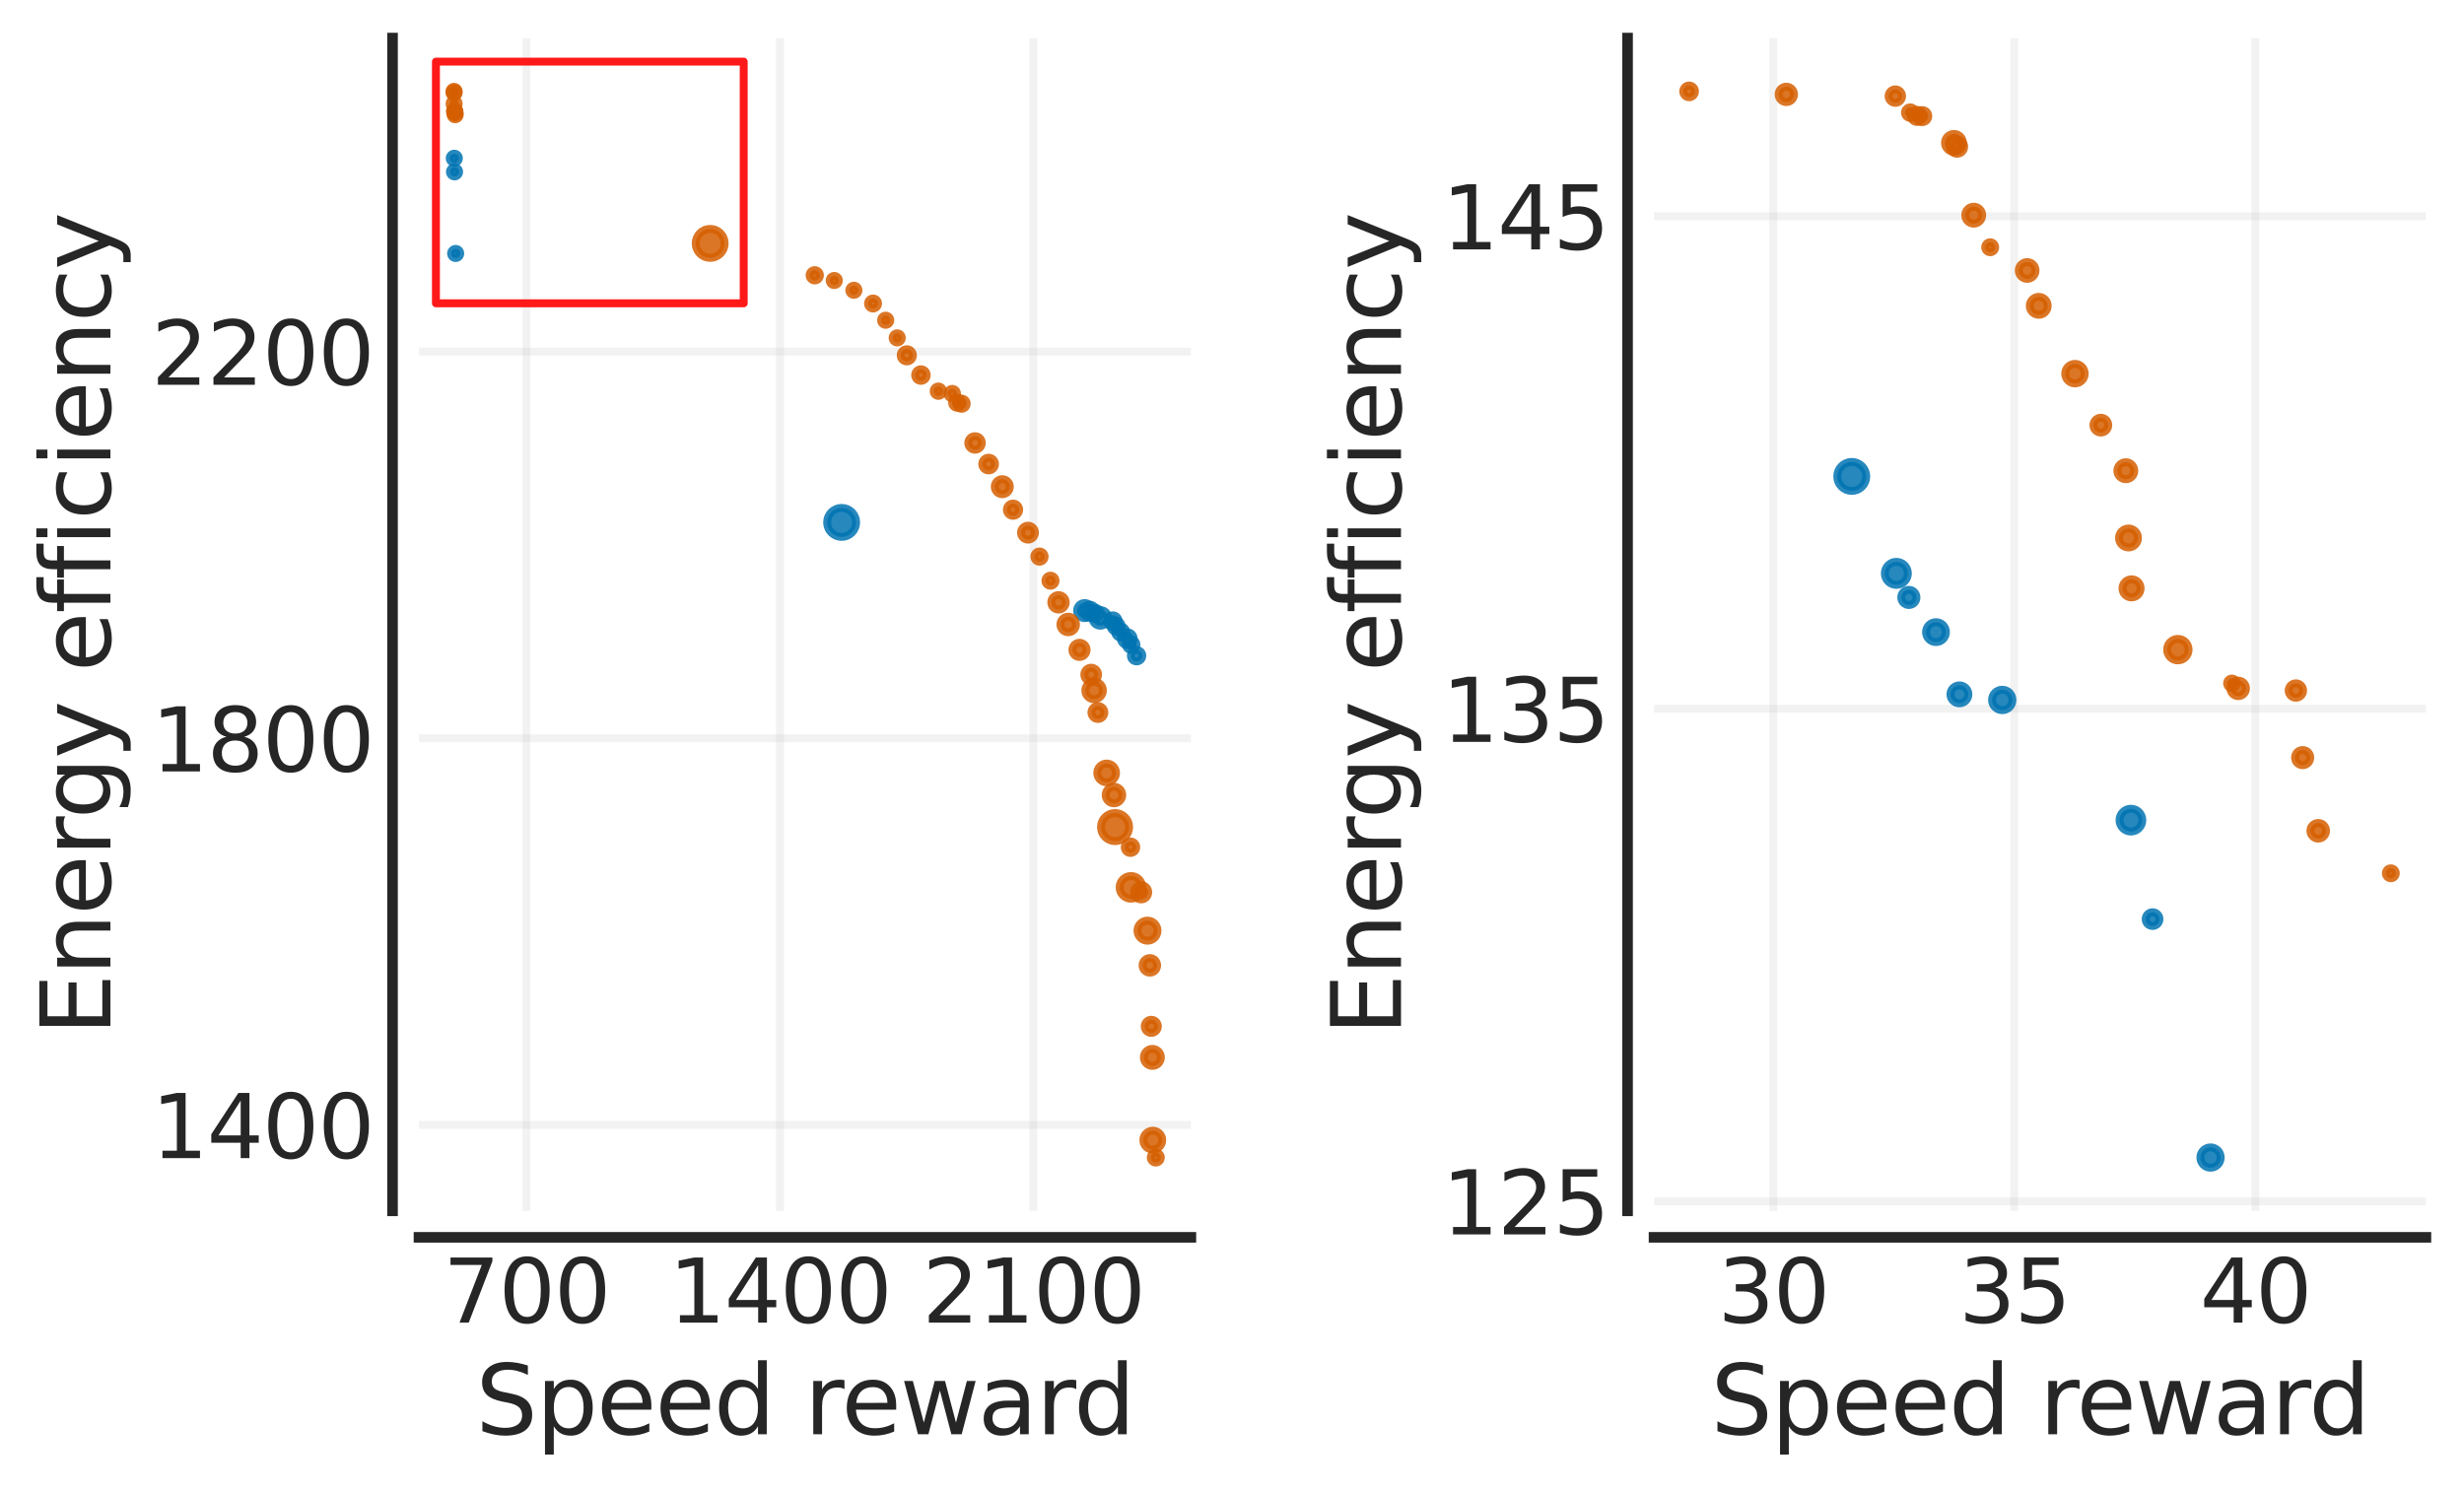 <?xml version="1.0" encoding="utf-8" standalone="no"?>
<!DOCTYPE svg PUBLIC "-//W3C//DTD SVG 1.1//EN"
  "http://www.w3.org/Graphics/SVG/1.1/DTD/svg11.dtd">
<svg xmlns:xlink="http://www.w3.org/1999/xlink" width="465.853pt" height="282.15pt" viewBox="0 0 465.853 282.15" xmlns="http://www.w3.org/2000/svg" version="1.1">
 <defs>
  <style type="text/css">*{stroke-linejoin: round; stroke-linecap: butt}</style>
 </defs>
 <g id="figure_1">
  <g id="patch_1">
   <path d="M 0 282.15 
L 465.853 282.15 
L 465.853 0 
L 0 0 
z
" style="fill: #ffffff"/>
  </g>
  <g id="axes_1">
   <g id="patch_2">
    <path d="M 79.213 228.96 
L 225.152 228.96 
L 225.152 7.2 
L 79.213 7.2 
z
" style="fill: #ffffff"/>
   </g>
   <g id="matplotlib.axis_1">
    <g id="xtick_1">
     <g id="line2d_1">
      <path d="M 99.533 228.96 
L 99.533 7.2 
" clip-path="url(#pcabd03850e)" style="fill: none; stroke: #cccccc; stroke-opacity: 0.25; stroke-width: 1.5; stroke-linecap: round"/>
     </g>
     <g id="text_1">
      <!-- 700 -->
      <g style="fill: #262626" transform="translate(83.786 250.097) scale(0.165 -0.165)">
       <defs>
        <path id="DejaVuSans-37" d="M 525 4666 
L 3525 4666 
L 3525 4397 
L 1831 0 
L 1172 0 
L 2766 4134 
L 525 4134 
L 525 4666 
z
" transform="scale(0.016)"/>
        <path id="DejaVuSans-30" d="M 2034 4250 
Q 1547 4250 1301 3770 
Q 1056 3291 1056 2328 
Q 1056 1369 1301 889 
Q 1547 409 2034 409 
Q 2525 409 2770 889 
Q 3016 1369 3016 2328 
Q 3016 3291 2770 3770 
Q 2525 4250 2034 4250 
z
M 2034 4750 
Q 2819 4750 3233 4129 
Q 3647 3509 3647 2328 
Q 3647 1150 3233 529 
Q 2819 -91 2034 -91 
Q 1250 -91 836 529 
Q 422 1150 422 2328 
Q 422 3509 836 4129 
Q 1250 4750 2034 4750 
z
" transform="scale(0.016)"/>
       </defs>
       <use xlink:href="#DejaVuSans-37"/>
       <use xlink:href="#DejaVuSans-30" x="63.623"/>
       <use xlink:href="#DejaVuSans-30" x="127.246"/>
      </g>
     </g>
    </g>
    <g id="xtick_2">
     <g id="line2d_2">
      <path d="M 147.454 228.96 
L 147.454 7.2 
" clip-path="url(#pcabd03850e)" style="fill: none; stroke: #cccccc; stroke-opacity: 0.25; stroke-width: 1.5; stroke-linecap: round"/>
     </g>
     <g id="text_2">
      <!-- 1400 -->
      <g style="fill: #262626" transform="translate(126.458 250.097) scale(0.165 -0.165)">
       <defs>
        <path id="DejaVuSans-31" d="M 794 531 
L 1825 531 
L 1825 4091 
L 703 3866 
L 703 4441 
L 1819 4666 
L 2450 4666 
L 2450 531 
L 3481 531 
L 3481 0 
L 794 0 
L 794 531 
z
" transform="scale(0.016)"/>
        <path id="DejaVuSans-34" d="M 2419 4116 
L 825 1625 
L 2419 1625 
L 2419 4116 
z
M 2253 4666 
L 3047 4666 
L 3047 1625 
L 3713 1625 
L 3713 1100 
L 3047 1100 
L 3047 0 
L 2419 0 
L 2419 1100 
L 313 1100 
L 313 1709 
L 2253 4666 
z
" transform="scale(0.016)"/>
       </defs>
       <use xlink:href="#DejaVuSans-31"/>
       <use xlink:href="#DejaVuSans-34" x="63.623"/>
       <use xlink:href="#DejaVuSans-30" x="127.246"/>
       <use xlink:href="#DejaVuSans-30" x="190.869"/>
      </g>
     </g>
    </g>
    <g id="xtick_3">
     <g id="line2d_3">
      <path d="M 195.375 228.96 
L 195.375 7.2 
" clip-path="url(#pcabd03850e)" style="fill: none; stroke: #cccccc; stroke-opacity: 0.25; stroke-width: 1.5; stroke-linecap: round"/>
     </g>
     <g id="text_3">
      <!-- 2100 -->
      <g style="fill: #262626" transform="translate(174.378 250.097) scale(0.165 -0.165)">
       <defs>
        <path id="DejaVuSans-32" d="M 1228 531 
L 3431 531 
L 3431 0 
L 469 0 
L 469 531 
Q 828 903 1448 1529 
Q 2069 2156 2228 2338 
Q 2531 2678 2651 2914 
Q 2772 3150 2772 3378 
Q 2772 3750 2511 3984 
Q 2250 4219 1831 4219 
Q 1534 4219 1204 4116 
Q 875 4013 500 3803 
L 500 4441 
Q 881 4594 1212 4672 
Q 1544 4750 1819 4750 
Q 2544 4750 2975 4387 
Q 3406 4025 3406 3419 
Q 3406 3131 3298 2873 
Q 3191 2616 2906 2266 
Q 2828 2175 2409 1742 
Q 1991 1309 1228 531 
z
" transform="scale(0.016)"/>
       </defs>
       <use xlink:href="#DejaVuSans-32"/>
       <use xlink:href="#DejaVuSans-31" x="63.623"/>
       <use xlink:href="#DejaVuSans-30" x="127.246"/>
       <use xlink:href="#DejaVuSans-30" x="190.869"/>
      </g>
     </g>
    </g>
    <g id="text_4">
     <!-- Speed reward -->
     <g style="fill: #262626" transform="translate(89.939 271.206) scale(0.18 -0.18)">
      <defs>
       <path id="DejaVuSans-53" d="M 3425 4513 
L 3425 3897 
Q 3066 4069 2747 4153 
Q 2428 4238 2131 4238 
Q 1616 4238 1336 4038 
Q 1056 3838 1056 3469 
Q 1056 3159 1242 3001 
Q 1428 2844 1947 2747 
L 2328 2669 
Q 3034 2534 3370 2195 
Q 3706 1856 3706 1288 
Q 3706 609 3251 259 
Q 2797 -91 1919 -91 
Q 1588 -91 1214 -16 
Q 841 59 441 206 
L 441 856 
Q 825 641 1194 531 
Q 1563 422 1919 422 
Q 2459 422 2753 634 
Q 3047 847 3047 1241 
Q 3047 1584 2836 1778 
Q 2625 1972 2144 2069 
L 1759 2144 
Q 1053 2284 737 2584 
Q 422 2884 422 3419 
Q 422 4038 858 4394 
Q 1294 4750 2059 4750 
Q 2388 4750 2728 4690 
Q 3069 4631 3425 4513 
z
" transform="scale(0.016)"/>
       <path id="DejaVuSans-70" d="M 1159 525 
L 1159 -1331 
L 581 -1331 
L 581 3500 
L 1159 3500 
L 1159 2969 
Q 1341 3281 1617 3432 
Q 1894 3584 2278 3584 
Q 2916 3584 3314 3078 
Q 3713 2572 3713 1747 
Q 3713 922 3314 415 
Q 2916 -91 2278 -91 
Q 1894 -91 1617 61 
Q 1341 213 1159 525 
z
M 3116 1747 
Q 3116 2381 2855 2742 
Q 2594 3103 2138 3103 
Q 1681 3103 1420 2742 
Q 1159 2381 1159 1747 
Q 1159 1113 1420 752 
Q 1681 391 2138 391 
Q 2594 391 2855 752 
Q 3116 1113 3116 1747 
z
" transform="scale(0.016)"/>
       <path id="DejaVuSans-65" d="M 3597 1894 
L 3597 1613 
L 953 1613 
Q 991 1019 1311 708 
Q 1631 397 2203 397 
Q 2534 397 2845 478 
Q 3156 559 3463 722 
L 3463 178 
Q 3153 47 2828 -22 
Q 2503 -91 2169 -91 
Q 1331 -91 842 396 
Q 353 884 353 1716 
Q 353 2575 817 3079 
Q 1281 3584 2069 3584 
Q 2775 3584 3186 3129 
Q 3597 2675 3597 1894 
z
M 3022 2063 
Q 3016 2534 2758 2815 
Q 2500 3097 2075 3097 
Q 1594 3097 1305 2825 
Q 1016 2553 972 2059 
L 3022 2063 
z
" transform="scale(0.016)"/>
       <path id="DejaVuSans-64" d="M 2906 2969 
L 2906 4863 
L 3481 4863 
L 3481 0 
L 2906 0 
L 2906 525 
Q 2725 213 2448 61 
Q 2172 -91 1784 -91 
Q 1150 -91 751 415 
Q 353 922 353 1747 
Q 353 2572 751 3078 
Q 1150 3584 1784 3584 
Q 2172 3584 2448 3432 
Q 2725 3281 2906 2969 
z
M 947 1747 
Q 947 1113 1208 752 
Q 1469 391 1925 391 
Q 2381 391 2643 752 
Q 2906 1113 2906 1747 
Q 2906 2381 2643 2742 
Q 2381 3103 1925 3103 
Q 1469 3103 1208 2742 
Q 947 2381 947 1747 
z
" transform="scale(0.016)"/>
       <path id="DejaVuSans-20" transform="scale(0.016)"/>
       <path id="DejaVuSans-72" d="M 2631 2963 
Q 2534 3019 2420 3045 
Q 2306 3072 2169 3072 
Q 1681 3072 1420 2755 
Q 1159 2438 1159 1844 
L 1159 0 
L 581 0 
L 581 3500 
L 1159 3500 
L 1159 2956 
Q 1341 3275 1631 3429 
Q 1922 3584 2338 3584 
Q 2397 3584 2469 3576 
Q 2541 3569 2628 3553 
L 2631 2963 
z
" transform="scale(0.016)"/>
       <path id="DejaVuSans-77" d="M 269 3500 
L 844 3500 
L 1563 769 
L 2278 3500 
L 2956 3500 
L 3675 769 
L 4391 3500 
L 4966 3500 
L 4050 0 
L 3372 0 
L 2619 2869 
L 1863 0 
L 1184 0 
L 269 3500 
z
" transform="scale(0.016)"/>
       <path id="DejaVuSans-61" d="M 2194 1759 
Q 1497 1759 1228 1600 
Q 959 1441 959 1056 
Q 959 750 1161 570 
Q 1363 391 1709 391 
Q 2188 391 2477 730 
Q 2766 1069 2766 1631 
L 2766 1759 
L 2194 1759 
z
M 3341 1997 
L 3341 0 
L 2766 0 
L 2766 531 
Q 2569 213 2275 61 
Q 1981 -91 1556 -91 
Q 1019 -91 701 211 
Q 384 513 384 1019 
Q 384 1609 779 1909 
Q 1175 2209 1959 2209 
L 2766 2209 
L 2766 2266 
Q 2766 2663 2505 2880 
Q 2244 3097 1772 3097 
Q 1472 3097 1187 3025 
Q 903 2953 641 2809 
L 641 3341 
Q 956 3463 1253 3523 
Q 1550 3584 1831 3584 
Q 2591 3584 2966 3190 
Q 3341 2797 3341 1997 
z
" transform="scale(0.016)"/>
      </defs>
      <use xlink:href="#DejaVuSans-53"/>
      <use xlink:href="#DejaVuSans-70" x="63.477"/>
      <use xlink:href="#DejaVuSans-65" x="126.953"/>
      <use xlink:href="#DejaVuSans-65" x="188.477"/>
      <use xlink:href="#DejaVuSans-64" x="250"/>
      <use xlink:href="#DejaVuSans-20" x="313.477"/>
      <use xlink:href="#DejaVuSans-72" x="345.264"/>
      <use xlink:href="#DejaVuSans-65" x="384.127"/>
      <use xlink:href="#DejaVuSans-77" x="445.65"/>
      <use xlink:href="#DejaVuSans-61" x="527.438"/>
      <use xlink:href="#DejaVuSans-72" x="588.717"/>
      <use xlink:href="#DejaVuSans-64" x="628.08"/>
     </g>
    </g>
   </g>
   <g id="matplotlib.axis_2">
    <g id="ytick_1">
     <g id="line2d_4">
      <path d="M 79.213 212.714 
L 225.152 212.714 
" clip-path="url(#pcabd03850e)" style="fill: none; stroke: #cccccc; stroke-opacity: 0.25; stroke-width: 1.5; stroke-linecap: round"/>
     </g>
     <g id="text_5">
      <!-- 1400 -->
      <g style="fill: #262626" transform="translate(28.621 218.983) scale(0.165 -0.165)">
       <use xlink:href="#DejaVuSans-31"/>
       <use xlink:href="#DejaVuSans-34" x="63.623"/>
       <use xlink:href="#DejaVuSans-30" x="127.246"/>
       <use xlink:href="#DejaVuSans-30" x="190.869"/>
      </g>
     </g>
    </g>
    <g id="ytick_2">
     <g id="line2d_5">
      <path d="M 79.213 139.601 
L 225.152 139.601 
" clip-path="url(#pcabd03850e)" style="fill: none; stroke: #cccccc; stroke-opacity: 0.25; stroke-width: 1.5; stroke-linecap: round"/>
     </g>
     <g id="text_6">
      <!-- 1800 -->
      <g style="fill: #262626" transform="translate(28.621 145.87) scale(0.165 -0.165)">
       <defs>
        <path id="DejaVuSans-38" d="M 2034 2216 
Q 1584 2216 1326 1975 
Q 1069 1734 1069 1313 
Q 1069 891 1326 650 
Q 1584 409 2034 409 
Q 2484 409 2743 651 
Q 3003 894 3003 1313 
Q 3003 1734 2745 1975 
Q 2488 2216 2034 2216 
z
M 1403 2484 
Q 997 2584 770 2862 
Q 544 3141 544 3541 
Q 544 4100 942 4425 
Q 1341 4750 2034 4750 
Q 2731 4750 3128 4425 
Q 3525 4100 3525 3541 
Q 3525 3141 3298 2862 
Q 3072 2584 2669 2484 
Q 3125 2378 3379 2068 
Q 3634 1759 3634 1313 
Q 3634 634 3220 271 
Q 2806 -91 2034 -91 
Q 1263 -91 848 271 
Q 434 634 434 1313 
Q 434 1759 690 2068 
Q 947 2378 1403 2484 
z
M 1172 3481 
Q 1172 3119 1398 2916 
Q 1625 2713 2034 2713 
Q 2441 2713 2670 2916 
Q 2900 3119 2900 3481 
Q 2900 3844 2670 4047 
Q 2441 4250 2034 4250 
Q 1625 4250 1398 4047 
Q 1172 3844 1172 3481 
z
" transform="scale(0.016)"/>
       </defs>
       <use xlink:href="#DejaVuSans-31"/>
       <use xlink:href="#DejaVuSans-38" x="63.623"/>
       <use xlink:href="#DejaVuSans-30" x="127.246"/>
       <use xlink:href="#DejaVuSans-30" x="190.869"/>
      </g>
     </g>
    </g>
    <g id="ytick_3">
     <g id="line2d_6">
      <path d="M 79.213 66.488 
L 225.152 66.488 
" clip-path="url(#pcabd03850e)" style="fill: none; stroke: #cccccc; stroke-opacity: 0.25; stroke-width: 1.5; stroke-linecap: round"/>
     </g>
     <g id="text_7">
      <!-- 2200 -->
      <g style="fill: #262626" transform="translate(28.621 72.757) scale(0.165 -0.165)">
       <use xlink:href="#DejaVuSans-32"/>
       <use xlink:href="#DejaVuSans-32" x="63.623"/>
       <use xlink:href="#DejaVuSans-30" x="127.246"/>
       <use xlink:href="#DejaVuSans-30" x="190.869"/>
      </g>
     </g>
    </g>
    <g id="text_8">
     <!-- Energy efficiency -->
     <g style="fill: #262626" transform="translate(20.877 195.792) rotate(-90) scale(0.18 -0.18)">
      <defs>
       <path id="DejaVuSans-45" d="M 628 4666 
L 3578 4666 
L 3578 4134 
L 1259 4134 
L 1259 2753 
L 3481 2753 
L 3481 2222 
L 1259 2222 
L 1259 531 
L 3634 531 
L 3634 0 
L 628 0 
L 628 4666 
z
" transform="scale(0.016)"/>
       <path id="DejaVuSans-6e" d="M 3513 2113 
L 3513 0 
L 2938 0 
L 2938 2094 
Q 2938 2591 2744 2837 
Q 2550 3084 2163 3084 
Q 1697 3084 1428 2787 
Q 1159 2491 1159 1978 
L 1159 0 
L 581 0 
L 581 3500 
L 1159 3500 
L 1159 2956 
Q 1366 3272 1645 3428 
Q 1925 3584 2291 3584 
Q 2894 3584 3203 3211 
Q 3513 2838 3513 2113 
z
" transform="scale(0.016)"/>
       <path id="DejaVuSans-67" d="M 2906 1791 
Q 2906 2416 2648 2759 
Q 2391 3103 1925 3103 
Q 1463 3103 1205 2759 
Q 947 2416 947 1791 
Q 947 1169 1205 825 
Q 1463 481 1925 481 
Q 2391 481 2648 825 
Q 2906 1169 2906 1791 
z
M 3481 434 
Q 3481 -459 3084 -895 
Q 2688 -1331 1869 -1331 
Q 1566 -1331 1297 -1286 
Q 1028 -1241 775 -1147 
L 775 -588 
Q 1028 -725 1275 -790 
Q 1522 -856 1778 -856 
Q 2344 -856 2625 -561 
Q 2906 -266 2906 331 
L 2906 616 
Q 2728 306 2450 153 
Q 2172 0 1784 0 
Q 1141 0 747 490 
Q 353 981 353 1791 
Q 353 2603 747 3093 
Q 1141 3584 1784 3584 
Q 2172 3584 2450 3431 
Q 2728 3278 2906 2969 
L 2906 3500 
L 3481 3500 
L 3481 434 
z
" transform="scale(0.016)"/>
       <path id="DejaVuSans-79" d="M 2059 -325 
Q 1816 -950 1584 -1140 
Q 1353 -1331 966 -1331 
L 506 -1331 
L 506 -850 
L 844 -850 
Q 1081 -850 1212 -737 
Q 1344 -625 1503 -206 
L 1606 56 
L 191 3500 
L 800 3500 
L 1894 763 
L 2988 3500 
L 3597 3500 
L 2059 -325 
z
" transform="scale(0.016)"/>
       <path id="DejaVuSans-66" d="M 2375 4863 
L 2375 4384 
L 1825 4384 
Q 1516 4384 1395 4259 
Q 1275 4134 1275 3809 
L 1275 3500 
L 2222 3500 
L 2222 3053 
L 1275 3053 
L 1275 0 
L 697 0 
L 697 3053 
L 147 3053 
L 147 3500 
L 697 3500 
L 697 3744 
Q 697 4328 969 4595 
Q 1241 4863 1831 4863 
L 2375 4863 
z
" transform="scale(0.016)"/>
       <path id="DejaVuSans-69" d="M 603 3500 
L 1178 3500 
L 1178 0 
L 603 0 
L 603 3500 
z
M 603 4863 
L 1178 4863 
L 1178 4134 
L 603 4134 
L 603 4863 
z
" transform="scale(0.016)"/>
       <path id="DejaVuSans-63" d="M 3122 3366 
L 3122 2828 
Q 2878 2963 2633 3030 
Q 2388 3097 2138 3097 
Q 1578 3097 1268 2742 
Q 959 2388 959 1747 
Q 959 1106 1268 751 
Q 1578 397 2138 397 
Q 2388 397 2633 464 
Q 2878 531 3122 666 
L 3122 134 
Q 2881 22 2623 -34 
Q 2366 -91 2075 -91 
Q 1284 -91 818 406 
Q 353 903 353 1747 
Q 353 2603 823 3093 
Q 1294 3584 2113 3584 
Q 2378 3584 2631 3529 
Q 2884 3475 3122 3366 
z
" transform="scale(0.016)"/>
      </defs>
      <use xlink:href="#DejaVuSans-45"/>
      <use xlink:href="#DejaVuSans-6e" x="63.184"/>
      <use xlink:href="#DejaVuSans-65" x="126.562"/>
      <use xlink:href="#DejaVuSans-72" x="188.086"/>
      <use xlink:href="#DejaVuSans-67" x="227.449"/>
      <use xlink:href="#DejaVuSans-79" x="290.926"/>
      <use xlink:href="#DejaVuSans-20" x="350.105"/>
      <use xlink:href="#DejaVuSans-65" x="381.893"/>
      <use xlink:href="#DejaVuSans-66" x="443.416"/>
      <use xlink:href="#DejaVuSans-66" x="478.621"/>
      <use xlink:href="#DejaVuSans-69" x="513.826"/>
      <use xlink:href="#DejaVuSans-63" x="541.609"/>
      <use xlink:href="#DejaVuSans-69" x="596.59"/>
      <use xlink:href="#DejaVuSans-65" x="624.373"/>
      <use xlink:href="#DejaVuSans-6e" x="685.896"/>
      <use xlink:href="#DejaVuSans-63" x="749.275"/>
      <use xlink:href="#DejaVuSans-79" x="804.256"/>
     </g>
    </g>
   </g>
   <g id="PathCollection_1">
    <path d="M 86.15 48.794 
C 86.379 48.794 86.6 48.703 86.762 48.541 
C 86.925 48.378 87.016 48.158 87.016 47.928 
C 87.016 47.699 86.925 47.478 86.762 47.316 
C 86.6 47.154 86.379 47.062 86.15 47.062 
C 85.92 47.062 85.7 47.154 85.537 47.316 
C 85.375 47.478 85.284 47.699 85.284 47.928 
C 85.284 48.158 85.375 48.378 85.537 48.541 
C 85.7 48.703 85.92 48.794 86.15 48.794 
z
" clip-path="url(#pcabd03850e)" style="fill: #0173b2; fill-opacity: 0.85; stroke: #0173b2; stroke-opacity: 0.85; stroke-width: 1.5"/>
    <path d="M 85.934 33.361 
C 86.164 33.361 86.384 33.269 86.547 33.107 
C 86.709 32.945 86.801 32.724 86.801 32.495 
C 86.801 32.265 86.709 32.045 86.547 31.882 
C 86.384 31.72 86.164 31.629 85.934 31.629 
C 85.705 31.629 85.485 31.72 85.322 31.882 
C 85.16 32.045 85.068 32.265 85.068 32.495 
C 85.068 32.724 85.16 32.945 85.322 33.107 
C 85.485 33.269 85.705 33.361 85.934 33.361 
z
" clip-path="url(#pcabd03850e)" style="fill: #0173b2; fill-opacity: 0.85; stroke: #0173b2; stroke-opacity: 0.85; stroke-width: 1.5"/>
    <path d="M 85.889 30.789 
C 86.118 30.789 86.339 30.697 86.501 30.535 
C 86.663 30.372 86.755 30.152 86.755 29.923 
C 86.755 29.693 86.663 29.473 86.501 29.31 
C 86.339 29.148 86.118 29.056 85.889 29.056 
C 85.659 29.056 85.439 29.148 85.276 29.31 
C 85.114 29.473 85.023 29.693 85.023 29.923 
C 85.023 30.152 85.114 30.372 85.276 30.535 
C 85.439 30.697 85.659 30.789 85.889 30.789 
z
" clip-path="url(#pcabd03850e)" style="fill: #0173b2; fill-opacity: 0.85; stroke: #0173b2; stroke-opacity: 0.85; stroke-width: 1.5"/>
    <path d="M 159.123 101.518 
C 159.849 101.518 160.546 101.23 161.059 100.716 
C 161.573 100.202 161.862 99.506 161.862 98.779 
C 161.862 98.053 161.573 97.357 161.059 96.843 
C 160.546 96.329 159.849 96.041 159.123 96.041 
C 158.397 96.041 157.7 96.329 157.187 96.843 
C 156.673 97.357 156.384 98.053 156.384 98.779 
C 156.384 99.506 156.673 100.202 157.187 100.716 
C 157.7 101.23 158.397 101.518 159.123 101.518 
z
" clip-path="url(#pcabd03850e)" style="fill: #0173b2; fill-opacity: 0.85; stroke: #0173b2; stroke-opacity: 0.85; stroke-width: 1.5"/>
    <path d="M 205.066 116.878 
C 205.443 116.878 205.806 116.728 206.073 116.461 
C 206.34 116.194 206.49 115.832 206.49 115.454 
C 206.49 115.076 206.34 114.713 206.073 114.446 
C 205.806 114.179 205.443 114.029 205.066 114.029 
C 204.688 114.029 204.325 114.179 204.058 114.446 
C 203.791 114.713 203.641 115.076 203.641 115.454 
C 203.641 115.832 203.791 116.194 204.058 116.461 
C 204.325 116.728 204.688 116.878 205.066 116.878 
z
" clip-path="url(#pcabd03850e)" style="fill: #0173b2; fill-opacity: 0.85; stroke: #0173b2; stroke-opacity: 0.85; stroke-width: 1.5"/>
    <path d="M 206.039 116.799 
C 206.365 116.799 206.678 116.669 206.909 116.439 
C 207.139 116.208 207.269 115.895 207.269 115.569 
C 207.269 115.242 207.139 114.93 206.909 114.699 
C 206.678 114.468 206.365 114.339 206.039 114.339 
C 205.713 114.339 205.4 114.468 205.169 114.699 
C 204.938 114.93 204.809 115.242 204.809 115.569 
C 204.809 115.895 204.938 116.208 205.169 116.439 
C 205.4 116.669 205.713 116.799 206.039 116.799 
z
" clip-path="url(#pcabd03850e)" style="fill: #0173b2; fill-opacity: 0.85; stroke: #0173b2; stroke-opacity: 0.85; stroke-width: 1.5"/>
    <path d="M 207.079 117.023 
C 207.354 117.023 207.617 116.914 207.812 116.72 
C 208.006 116.525 208.115 116.262 208.115 115.987 
C 208.115 115.712 208.006 115.448 207.812 115.254 
C 207.617 115.059 207.354 114.95 207.079 114.95 
C 206.804 114.95 206.54 115.059 206.346 115.254 
C 206.151 115.448 206.042 115.712 206.042 115.987 
C 206.042 116.262 206.151 116.525 206.346 116.72 
C 206.54 116.914 206.804 117.023 207.079 117.023 
z
" clip-path="url(#pcabd03850e)" style="fill: #0173b2; fill-opacity: 0.85; stroke: #0173b2; stroke-opacity: 0.85; stroke-width: 1.5"/>
    <path d="M 208.026 118.311 
C 208.418 118.311 208.794 118.156 209.071 117.879 
C 209.348 117.602 209.504 117.226 209.504 116.834 
C 209.504 116.442 209.348 116.067 209.071 115.79 
C 208.794 115.513 208.418 115.357 208.026 115.357 
C 207.635 115.357 207.259 115.513 206.982 115.79 
C 206.705 116.067 206.549 116.442 206.549 116.834 
C 206.549 117.226 206.705 117.602 206.982 117.879 
C 207.259 118.156 207.635 118.311 208.026 118.311 
z
" clip-path="url(#pcabd03850e)" style="fill: #0173b2; fill-opacity: 0.85; stroke: #0173b2; stroke-opacity: 0.85; stroke-width: 1.5"/>
    <path d="M 210.395 118.532 
C 210.684 118.532 210.961 118.417 211.165 118.213 
C 211.369 118.009 211.484 117.732 211.484 117.443 
C 211.484 117.154 211.369 116.877 211.165 116.673 
C 210.961 116.469 210.684 116.354 210.395 116.354 
C 210.106 116.354 209.829 116.469 209.625 116.673 
C 209.421 116.877 209.306 117.154 209.306 117.443 
C 209.306 117.732 209.421 118.009 209.625 118.213 
C 209.829 118.417 210.106 118.532 210.395 118.532 
z
" clip-path="url(#pcabd03850e)" style="fill: #0173b2; fill-opacity: 0.85; stroke: #0173b2; stroke-opacity: 0.85; stroke-width: 1.5"/>
    <path d="M 211.023 119.415 
C 211.297 119.415 211.559 119.306 211.753 119.113 
C 211.946 118.919 212.055 118.657 212.055 118.383 
C 212.055 118.109 211.946 117.847 211.753 117.653 
C 211.559 117.46 211.297 117.351 211.023 117.351 
C 210.749 117.351 210.487 117.46 210.293 117.653 
C 210.1 117.847 209.991 118.109 209.991 118.383 
C 209.991 118.657 210.1 118.919 210.293 119.113 
C 210.487 119.306 210.749 119.415 211.023 119.415 
z
" clip-path="url(#pcabd03850e)" style="fill: #0173b2; fill-opacity: 0.85; stroke: #0173b2; stroke-opacity: 0.85; stroke-width: 1.5"/>
    <path d="M 211.872 120.547 
C 212.148 120.547 212.413 120.437 212.609 120.242 
C 212.804 120.046 212.914 119.781 212.914 119.505 
C 212.914 119.229 212.804 118.964 212.609 118.768 
C 212.413 118.573 212.148 118.463 211.872 118.463 
C 211.596 118.463 211.331 118.573 211.135 118.768 
C 210.94 118.964 210.83 119.229 210.83 119.505 
C 210.83 119.781 210.94 120.046 211.135 120.242 
C 211.331 120.437 211.596 120.547 211.872 120.547 
z
" clip-path="url(#pcabd03850e)" style="fill: #0173b2; fill-opacity: 0.85; stroke: #0173b2; stroke-opacity: 0.85; stroke-width: 1.5"/>
    <path d="M 213.129 121.962 
C 213.448 121.962 213.754 121.836 213.979 121.61 
C 214.205 121.385 214.331 121.079 214.331 120.76 
C 214.331 120.441 214.205 120.135 213.979 119.91 
C 213.754 119.684 213.448 119.558 213.129 119.558 
C 212.81 119.558 212.504 119.684 212.279 119.91 
C 212.053 120.135 211.927 120.441 211.927 120.76 
C 211.927 121.079 212.053 121.385 212.279 121.61 
C 212.504 121.836 212.81 121.962 213.129 121.962 
z
" clip-path="url(#pcabd03850e)" style="fill: #0173b2; fill-opacity: 0.85; stroke: #0173b2; stroke-opacity: 0.85; stroke-width: 1.5"/>
    <path d="M 213.858 122.883 
C 214.122 122.883 214.375 122.778 214.561 122.592 
C 214.748 122.405 214.853 122.152 214.853 121.889 
C 214.853 121.625 214.748 121.372 214.561 121.185 
C 214.375 120.999 214.122 120.894 213.858 120.894 
C 213.594 120.894 213.341 120.999 213.155 121.185 
C 212.968 121.372 212.864 121.625 212.864 121.889 
C 212.864 122.152 212.968 122.405 213.155 122.592 
C 213.341 122.778 213.594 122.883 213.858 122.883 
z
" clip-path="url(#pcabd03850e)" style="fill: #0173b2; fill-opacity: 0.85; stroke: #0173b2; stroke-opacity: 0.85; stroke-width: 1.5"/>
    <path d="M 214.887 125.067 
C 215.173 125.067 215.448 124.953 215.65 124.751 
C 215.853 124.548 215.967 124.273 215.967 123.987 
C 215.967 123.7 215.853 123.426 215.65 123.223 
C 215.448 123.021 215.173 122.907 214.887 122.907 
C 214.6 122.907 214.326 123.021 214.123 123.223 
C 213.92 123.426 213.807 123.7 213.807 123.987 
C 213.807 124.273 213.92 124.548 214.123 124.751 
C 214.326 124.953 214.6 125.067 214.887 125.067 
z
" clip-path="url(#pcabd03850e)" style="fill: #0173b2; fill-opacity: 0.85; stroke: #0173b2; stroke-opacity: 0.85; stroke-width: 1.5"/>
    <path d="M 85.852 18.39 
C 86.082 18.39 86.302 18.299 86.465 18.136 
C 86.627 17.974 86.718 17.754 86.718 17.524 
C 86.718 17.294 86.627 17.074 86.465 16.911 
C 86.302 16.749 86.082 16.658 85.852 16.658 
C 85.623 16.658 85.402 16.749 85.24 16.911 
C 85.077 17.074 84.986 17.294 84.986 17.524 
C 84.986 17.754 85.077 17.974 85.24 18.136 
C 85.402 18.299 85.623 18.39 85.852 18.39 
z
" clip-path="url(#pcabd03850e)" style="fill: #d55e00; fill-opacity: 0.85; stroke: #d55e00; stroke-opacity: 0.85; stroke-width: 1.5"/>
    <path d="M 85.847 18.146 
C 86.076 18.146 86.297 18.055 86.459 17.892 
C 86.621 17.73 86.713 17.51 86.713 17.28 
C 86.713 17.05 86.621 16.83 86.459 16.668 
C 86.297 16.505 86.076 16.414 85.847 16.414 
C 85.617 16.414 85.397 16.505 85.234 16.668 
C 85.072 16.83 84.981 17.05 84.981 17.28 
C 84.981 17.51 85.072 17.73 85.234 17.892 
C 85.397 18.055 85.617 18.146 85.847 18.146 
z
" clip-path="url(#pcabd03850e)" style="fill: #d55e00; fill-opacity: 0.85; stroke: #d55e00; stroke-opacity: 0.85; stroke-width: 1.5"/>
    <path d="M 85.857 20.492 
C 86.086 20.492 86.307 20.401 86.469 20.239 
C 86.631 20.076 86.723 19.856 86.723 19.626 
C 86.723 19.397 86.631 19.176 86.469 19.014 
C 86.307 18.851 86.086 18.76 85.857 18.76 
C 85.627 18.76 85.407 18.851 85.244 19.014 
C 85.082 19.176 84.991 19.397 84.991 19.626 
C 84.991 19.856 85.082 20.076 85.244 20.239 
C 85.407 20.401 85.627 20.492 85.857 20.492 
z
" clip-path="url(#pcabd03850e)" style="fill: #d55e00; fill-opacity: 0.85; stroke: #d55e00; stroke-opacity: 0.85; stroke-width: 1.5"/>
    <path d="M 85.931 21.912 
C 86.161 21.912 86.381 21.821 86.544 21.658 
C 86.706 21.496 86.797 21.275 86.797 21.046 
C 86.797 20.816 86.706 20.596 86.544 20.433 
C 86.381 20.271 86.161 20.18 85.931 20.18 
C 85.701 20.18 85.481 20.271 85.319 20.433 
C 85.156 20.596 85.065 20.816 85.065 21.046 
C 85.065 21.275 85.156 21.496 85.319 21.658 
C 85.481 21.821 85.701 21.912 85.931 21.912 
z
" clip-path="url(#pcabd03850e)" style="fill: #d55e00; fill-opacity: 0.85; stroke: #d55e00; stroke-opacity: 0.85; stroke-width: 1.5"/>
    <path d="M 85.985 21.934 
C 86.215 21.934 86.435 21.843 86.597 21.681 
C 86.76 21.518 86.851 21.298 86.851 21.068 
C 86.851 20.839 86.76 20.618 86.597 20.456 
C 86.435 20.294 86.215 20.202 85.985 20.202 
C 85.755 20.202 85.535 20.294 85.373 20.456 
C 85.21 20.618 85.119 20.839 85.119 21.068 
C 85.119 21.298 85.21 21.518 85.373 21.681 
C 85.535 21.843 85.755 21.934 85.985 21.934 
z
" clip-path="url(#pcabd03850e)" style="fill: #d55e00; fill-opacity: 0.85; stroke: #d55e00; stroke-opacity: 0.85; stroke-width: 1.5"/>
    <path d="M 86.024 22.184 
C 86.254 22.184 86.474 22.092 86.637 21.93 
C 86.799 21.768 86.89 21.547 86.89 21.318 
C 86.89 21.088 86.799 20.868 86.637 20.705 
C 86.474 20.543 86.254 20.452 86.024 20.452 
C 85.795 20.452 85.574 20.543 85.412 20.705 
C 85.25 20.868 85.158 21.088 85.158 21.318 
C 85.158 21.547 85.25 21.768 85.412 21.93 
C 85.574 22.092 85.795 22.184 86.024 22.184 
z
" clip-path="url(#pcabd03850e)" style="fill: #d55e00; fill-opacity: 0.85; stroke: #d55e00; stroke-opacity: 0.85; stroke-width: 1.5"/>
    <path d="M 86.059 22.562 
C 86.289 22.562 86.509 22.471 86.671 22.308 
C 86.834 22.146 86.925 21.926 86.925 21.696 
C 86.925 21.466 86.834 21.246 86.671 21.084 
C 86.509 20.921 86.289 20.83 86.059 20.83 
C 85.829 20.83 85.609 20.921 85.446 21.084 
C 85.284 21.246 85.193 21.466 85.193 21.696 
C 85.193 21.926 85.284 22.146 85.446 22.308 
C 85.609 22.471 85.829 22.562 86.059 22.562 
z
" clip-path="url(#pcabd03850e)" style="fill: #d55e00; fill-opacity: 0.85; stroke: #d55e00; stroke-opacity: 0.85; stroke-width: 1.5"/>
    <path d="M 134.269 48.759 
C 134.995 48.759 135.692 48.471 136.205 47.957 
C 136.719 47.443 137.007 46.747 137.007 46.02 
C 137.007 45.294 136.719 44.598 136.205 44.084 
C 135.692 43.57 134.995 43.282 134.269 43.282 
C 133.543 43.282 132.846 43.57 132.332 44.084 
C 131.819 44.598 131.53 45.294 131.53 46.02 
C 131.53 46.747 131.819 47.443 132.332 47.957 
C 132.846 48.471 133.543 48.759 134.269 48.759 
z
" clip-path="url(#pcabd03850e)" style="fill: #d55e00; fill-opacity: 0.85; stroke: #d55e00; stroke-opacity: 0.85; stroke-width: 1.5"/>
    <path d="M 154.042 53.033 
C 154.301 53.033 154.55 52.93 154.733 52.746 
C 154.916 52.563 155.019 52.314 155.019 52.055 
C 155.019 51.796 154.916 51.548 154.733 51.364 
C 154.55 51.181 154.301 51.078 154.042 51.078 
C 153.783 51.078 153.534 51.181 153.351 51.364 
C 153.168 51.548 153.065 51.796 153.065 52.055 
C 153.065 52.314 153.168 52.563 153.351 52.746 
C 153.534 52.93 153.783 53.033 154.042 53.033 
z
" clip-path="url(#pcabd03850e)" style="fill: #d55e00; fill-opacity: 0.85; stroke: #d55e00; stroke-opacity: 0.85; stroke-width: 1.5"/>
    <path d="M 157.73 53.906 
C 157.959 53.906 158.18 53.815 158.342 53.652 
C 158.505 53.49 158.596 53.27 158.596 53.04 
C 158.596 52.81 158.505 52.59 158.342 52.428 
C 158.18 52.265 157.959 52.174 157.73 52.174 
C 157.5 52.174 157.28 52.265 157.117 52.428 
C 156.955 52.59 156.864 52.81 156.864 53.04 
C 156.864 53.27 156.955 53.49 157.117 53.652 
C 157.28 53.815 157.5 53.906 157.73 53.906 
z
" clip-path="url(#pcabd03850e)" style="fill: #d55e00; fill-opacity: 0.85; stroke: #d55e00; stroke-opacity: 0.85; stroke-width: 1.5"/>
    <path d="M 161.438 55.756 
C 161.668 55.756 161.888 55.665 162.05 55.503 
C 162.213 55.34 162.304 55.12 162.304 54.89 
C 162.304 54.661 162.213 54.44 162.05 54.278 
C 161.888 54.115 161.668 54.024 161.438 54.024 
C 161.208 54.024 160.988 54.115 160.826 54.278 
C 160.663 54.44 160.572 54.661 160.572 54.89 
C 160.572 55.12 160.663 55.34 160.826 55.503 
C 160.988 55.665 161.208 55.756 161.438 55.756 
z
" clip-path="url(#pcabd03850e)" style="fill: #d55e00; fill-opacity: 0.85; stroke: #d55e00; stroke-opacity: 0.85; stroke-width: 1.5"/>
    <path d="M 165.062 58.335 
C 165.313 58.335 165.554 58.235 165.732 58.058 
C 165.909 57.88 166.009 57.639 166.009 57.387 
C 166.009 57.136 165.909 56.895 165.732 56.717 
C 165.554 56.54 165.313 56.44 165.062 56.44 
C 164.81 56.44 164.569 56.54 164.391 56.717 
C 164.214 56.895 164.114 57.136 164.114 57.387 
C 164.114 57.639 164.214 57.88 164.391 58.058 
C 164.569 58.235 164.81 58.335 165.062 58.335 
z
" clip-path="url(#pcabd03850e)" style="fill: #d55e00; fill-opacity: 0.85; stroke: #d55e00; stroke-opacity: 0.85; stroke-width: 1.5"/>
    <path d="M 167.451 61.423 
C 167.682 61.423 167.903 61.331 168.067 61.168 
C 168.23 61.005 168.321 60.783 168.321 60.553 
C 168.321 60.322 168.23 60.101 168.067 59.937 
C 167.903 59.774 167.682 59.683 167.451 59.683 
C 167.221 59.683 166.999 59.774 166.836 59.937 
C 166.673 60.101 166.582 60.322 166.582 60.553 
C 166.582 60.783 166.673 61.005 166.836 61.168 
C 166.999 61.331 167.221 61.423 167.451 61.423 
z
" clip-path="url(#pcabd03850e)" style="fill: #d55e00; fill-opacity: 0.85; stroke: #d55e00; stroke-opacity: 0.85; stroke-width: 1.5"/>
    <path d="M 169.63 64.756 
C 169.859 64.756 170.08 64.665 170.242 64.502 
C 170.405 64.34 170.496 64.12 170.496 63.89 
C 170.496 63.66 170.405 63.44 170.242 63.278 
C 170.08 63.115 169.859 63.024 169.63 63.024 
C 169.4 63.024 169.18 63.115 169.017 63.278 
C 168.855 63.44 168.764 63.66 168.764 63.89 
C 168.764 64.12 168.855 64.34 169.017 64.502 
C 169.18 64.665 169.4 64.756 169.63 64.756 
z
" clip-path="url(#pcabd03850e)" style="fill: #d55e00; fill-opacity: 0.85; stroke: #d55e00; stroke-opacity: 0.85; stroke-width: 1.5"/>
    <path d="M 171.445 68.342 
C 171.751 68.342 172.045 68.221 172.261 68.004 
C 172.478 67.788 172.599 67.494 172.599 67.188 
C 172.599 66.882 172.478 66.588 172.261 66.372 
C 172.045 66.155 171.751 66.034 171.445 66.034 
C 171.139 66.034 170.846 66.155 170.629 66.372 
C 170.413 66.588 170.291 66.882 170.291 67.188 
C 170.291 67.494 170.413 67.788 170.629 68.004 
C 170.846 68.221 171.139 68.342 171.445 68.342 
z
" clip-path="url(#pcabd03850e)" style="fill: #d55e00; fill-opacity: 0.85; stroke: #d55e00; stroke-opacity: 0.85; stroke-width: 1.5"/>
    <path d="M 174.117 72.015 
C 174.407 72.015 174.685 71.9 174.89 71.695 
C 175.095 71.49 175.21 71.211 175.21 70.921 
C 175.21 70.631 175.095 70.353 174.89 70.148 
C 174.685 69.943 174.407 69.828 174.117 69.828 
C 173.827 69.828 173.548 69.943 173.343 70.148 
C 173.138 70.353 173.023 70.631 173.023 70.921 
C 173.023 71.211 173.138 71.49 173.343 71.695 
C 173.548 71.9 173.827 72.015 174.117 72.015 
z
" clip-path="url(#pcabd03850e)" style="fill: #d55e00; fill-opacity: 0.85; stroke: #d55e00; stroke-opacity: 0.85; stroke-width: 1.5"/>
    <path d="M 177.411 74.856 
C 177.647 74.856 177.872 74.763 178.039 74.596 
C 178.205 74.43 178.299 74.204 178.299 73.969 
C 178.299 73.733 178.205 73.508 178.039 73.341 
C 177.872 73.175 177.647 73.081 177.411 73.081 
C 177.176 73.081 176.95 73.175 176.784 73.341 
C 176.617 73.508 176.524 73.733 176.524 73.969 
C 176.524 74.204 176.617 74.43 176.784 74.596 
C 176.95 74.763 177.176 74.856 177.411 74.856 
z
" clip-path="url(#pcabd03850e)" style="fill: #d55e00; fill-opacity: 0.85; stroke: #d55e00; stroke-opacity: 0.85; stroke-width: 1.5"/>
    <path d="M 180.954 77.098 
C 181.205 77.098 181.445 76.999 181.622 76.822 
C 181.799 76.645 181.898 76.405 181.898 76.154 
C 181.898 75.904 181.799 75.664 181.622 75.487 
C 181.445 75.31 181.205 75.211 180.954 75.211 
C 180.704 75.211 180.464 75.31 180.287 75.487 
C 180.11 75.664 180.011 75.904 180.011 76.154 
C 180.011 76.405 180.11 76.645 180.287 76.822 
C 180.464 76.999 180.704 77.098 180.954 77.098 
z
" clip-path="url(#pcabd03850e)" style="fill: #d55e00; fill-opacity: 0.85; stroke: #d55e00; stroke-opacity: 0.85; stroke-width: 1.5"/>
    <path d="M 181.801 77.303 
C 182.058 77.303 182.305 77.201 182.487 77.019 
C 182.669 76.837 182.771 76.59 182.771 76.333 
C 182.771 76.076 182.669 75.829 182.487 75.647 
C 182.305 75.465 182.058 75.363 181.801 75.363 
C 181.544 75.363 181.297 75.465 181.115 75.647 
C 180.933 75.829 180.831 76.076 180.831 76.333 
C 180.831 76.59 180.933 76.837 181.115 77.019 
C 181.297 77.201 181.544 77.303 181.801 77.303 
z
" clip-path="url(#pcabd03850e)" style="fill: #d55e00; fill-opacity: 0.85; stroke: #d55e00; stroke-opacity: 0.85; stroke-width: 1.5"/>
    <path d="M 180.037 75.327 
C 180.275 75.327 180.504 75.233 180.672 75.064 
C 180.84 74.896 180.935 74.667 180.935 74.429 
C 180.935 74.191 180.84 73.963 180.672 73.794 
C 180.504 73.626 180.275 73.531 180.037 73.531 
C 179.799 73.531 179.571 73.626 179.402 73.794 
C 179.234 73.963 179.139 74.191 179.139 74.429 
C 179.139 74.667 179.234 74.896 179.402 75.064 
C 179.571 75.233 179.799 75.327 180.037 75.327 
z
" clip-path="url(#pcabd03850e)" style="fill: #d55e00; fill-opacity: 0.85; stroke: #d55e00; stroke-opacity: 0.85; stroke-width: 1.5"/>
    <path d="M 184.345 85.037 
C 184.684 85.037 185.009 84.902 185.249 84.662 
C 185.489 84.422 185.624 84.096 185.624 83.757 
C 185.624 83.418 185.489 83.092 185.249 82.852 
C 185.009 82.612 184.684 82.478 184.345 82.478 
C 184.005 82.478 183.68 82.612 183.44 82.852 
C 183.2 83.092 183.065 83.418 183.065 83.757 
C 183.065 84.096 183.2 84.422 183.44 84.662 
C 183.68 84.902 184.005 85.037 184.345 85.037 
z
" clip-path="url(#pcabd03850e)" style="fill: #d55e00; fill-opacity: 0.85; stroke: #d55e00; stroke-opacity: 0.85; stroke-width: 1.5"/>
    <path d="M 186.913 88.951 
C 187.231 88.951 187.537 88.824 187.762 88.598 
C 187.988 88.373 188.115 88.067 188.115 87.748 
C 188.115 87.43 187.988 87.124 187.762 86.898 
C 187.537 86.673 187.231 86.546 186.913 86.546 
C 186.594 86.546 186.288 86.673 186.063 86.898 
C 185.837 87.124 185.71 87.43 185.71 87.748 
C 185.71 88.067 185.837 88.373 186.063 88.598 
C 186.288 88.824 186.594 88.951 186.913 88.951 
z
" clip-path="url(#pcabd03850e)" style="fill: #d55e00; fill-opacity: 0.85; stroke: #d55e00; stroke-opacity: 0.85; stroke-width: 1.5"/>
    <path d="M 189.497 93.453 
C 189.874 93.453 190.236 93.303 190.503 93.036 
C 190.77 92.77 190.92 92.408 190.92 92.03 
C 190.92 91.653 190.77 91.291 190.503 91.024 
C 190.236 90.757 189.874 90.607 189.497 90.607 
C 189.119 90.607 188.757 90.757 188.491 91.024 
C 188.224 91.291 188.074 91.653 188.074 92.03 
C 188.074 92.408 188.224 92.77 188.491 93.036 
C 188.757 93.303 189.119 93.453 189.497 93.453 
z
" clip-path="url(#pcabd03850e)" style="fill: #d55e00; fill-opacity: 0.85; stroke: #d55e00; stroke-opacity: 0.85; stroke-width: 1.5"/>
    <path d="M 191.527 97.538 
C 191.836 97.538 192.131 97.416 192.349 97.198 
C 192.567 96.98 192.69 96.684 192.69 96.376 
C 192.69 96.068 192.567 95.772 192.349 95.554 
C 192.131 95.336 191.836 95.214 191.527 95.214 
C 191.219 95.214 190.924 95.336 190.706 95.554 
C 190.488 95.772 190.365 96.068 190.365 96.376 
C 190.365 96.684 190.488 96.98 190.706 97.198 
C 190.924 97.416 191.219 97.538 191.527 97.538 
z
" clip-path="url(#pcabd03850e)" style="fill: #d55e00; fill-opacity: 0.85; stroke: #d55e00; stroke-opacity: 0.85; stroke-width: 1.5"/>
    <path d="M 194.357 102.037 
C 194.706 102.037 195.042 101.898 195.289 101.651 
C 195.536 101.404 195.674 101.069 195.674 100.72 
C 195.674 100.37 195.536 100.035 195.289 99.788 
C 195.042 99.541 194.706 99.402 194.357 99.402 
C 194.008 99.402 193.673 99.541 193.426 99.788 
C 193.179 100.035 193.04 100.37 193.04 100.72 
C 193.04 101.069 193.179 101.404 193.426 101.651 
C 193.673 101.898 194.008 102.037 194.357 102.037 
z
" clip-path="url(#pcabd03850e)" style="fill: #d55e00; fill-opacity: 0.85; stroke: #d55e00; stroke-opacity: 0.85; stroke-width: 1.5"/>
    <path d="M 196.532 106.215 
C 196.79 106.215 197.036 106.112 197.218 105.93 
C 197.4 105.749 197.503 105.502 197.503 105.244 
C 197.503 104.987 197.4 104.74 197.218 104.559 
C 197.036 104.377 196.79 104.274 196.532 104.274 
C 196.275 104.274 196.028 104.377 195.846 104.559 
C 195.665 104.74 195.562 104.987 195.562 105.244 
C 195.562 105.502 195.665 105.749 195.846 105.93 
C 196.028 106.112 196.275 106.215 196.532 106.215 
z
" clip-path="url(#pcabd03850e)" style="fill: #d55e00; fill-opacity: 0.85; stroke: #d55e00; stroke-opacity: 0.85; stroke-width: 1.5"/>
    <path d="M 198.607 110.761 
C 198.86 110.761 199.103 110.66 199.282 110.481 
C 199.462 110.302 199.562 110.059 199.562 109.805 
C 199.562 109.552 199.462 109.309 199.282 109.13 
C 199.103 108.95 198.86 108.85 198.607 108.85 
C 198.353 108.85 198.11 108.95 197.931 109.13 
C 197.752 109.309 197.651 109.552 197.651 109.805 
C 197.651 110.059 197.752 110.302 197.931 110.481 
C 198.11 110.66 198.353 110.761 198.607 110.761 
z
" clip-path="url(#pcabd03850e)" style="fill: #d55e00; fill-opacity: 0.85; stroke: #d55e00; stroke-opacity: 0.85; stroke-width: 1.5"/>
    <path d="M 200.127 115.261 
C 200.49 115.261 200.838 115.117 201.094 114.86 
C 201.351 114.604 201.495 114.256 201.495 113.893 
C 201.495 113.531 201.351 113.183 201.094 112.926 
C 200.838 112.67 200.49 112.526 200.127 112.526 
C 199.764 112.526 199.417 112.67 199.16 112.926 
C 198.904 113.183 198.76 113.531 198.76 113.893 
C 198.76 114.256 198.904 114.604 199.16 114.86 
C 199.417 115.117 199.764 115.261 200.127 115.261 
z
" clip-path="url(#pcabd03850e)" style="fill: #d55e00; fill-opacity: 0.85; stroke: #d55e00; stroke-opacity: 0.85; stroke-width: 1.5"/>
    <path d="M 201.961 119.55 
C 202.352 119.55 202.726 119.395 203.002 119.119 
C 203.278 118.843 203.433 118.469 203.433 118.078 
C 203.433 117.688 203.278 117.314 203.002 117.038 
C 202.726 116.762 202.352 116.607 201.961 116.607 
C 201.571 116.607 201.197 116.762 200.921 117.038 
C 200.645 117.314 200.489 117.688 200.489 118.078 
C 200.489 118.469 200.645 118.843 200.921 119.119 
C 201.197 119.395 201.571 119.55 201.961 119.55 
z
" clip-path="url(#pcabd03850e)" style="fill: #d55e00; fill-opacity: 0.85; stroke: #d55e00; stroke-opacity: 0.85; stroke-width: 1.5"/>
    <path d="M 204.092 124.225 
C 204.448 124.225 204.79 124.083 205.042 123.832 
C 205.294 123.58 205.435 123.238 205.435 122.882 
C 205.435 122.526 205.294 122.185 205.042 121.933 
C 204.79 121.681 204.448 121.54 204.092 121.54 
C 203.736 121.54 203.395 121.681 203.143 121.933 
C 202.891 122.185 202.75 122.526 202.75 122.882 
C 202.75 123.238 202.891 123.58 203.143 123.832 
C 203.395 124.083 203.736 124.225 204.092 124.225 
z
" clip-path="url(#pcabd03850e)" style="fill: #d55e00; fill-opacity: 0.85; stroke: #d55e00; stroke-opacity: 0.85; stroke-width: 1.5"/>
    <path d="M 206.304 128.861 
C 206.65 128.861 206.981 128.724 207.225 128.48 
C 207.469 128.236 207.606 127.905 207.606 127.56 
C 207.606 127.215 207.469 126.884 207.225 126.639 
C 206.981 126.395 206.65 126.258 206.304 126.258 
C 205.959 126.258 205.628 126.395 205.384 126.639 
C 205.14 126.884 205.003 127.215 205.003 127.56 
C 205.003 127.905 205.14 128.236 205.384 128.48 
C 205.628 128.724 205.959 128.861 206.304 128.861 
z
" clip-path="url(#pcabd03850e)" style="fill: #d55e00; fill-opacity: 0.85; stroke: #d55e00; stroke-opacity: 0.85; stroke-width: 1.5"/>
    <path d="M 206.857 132.219 
C 207.297 132.219 207.72 132.044 208.031 131.732 
C 208.343 131.421 208.518 130.998 208.518 130.558 
C 208.518 130.117 208.343 129.695 208.031 129.383 
C 207.72 129.072 207.297 128.896 206.857 128.896 
C 206.416 128.896 205.993 129.072 205.682 129.383 
C 205.37 129.695 205.195 130.117 205.195 130.558 
C 205.195 130.998 205.37 131.421 205.682 131.732 
C 205.993 132.044 206.416 132.219 206.857 132.219 
z
" clip-path="url(#pcabd03850e)" style="fill: #d55e00; fill-opacity: 0.85; stroke: #d55e00; stroke-opacity: 0.85; stroke-width: 1.5"/>
    <path d="M 207.574 135.949 
C 207.898 135.949 208.209 135.82 208.439 135.59 
C 208.668 135.361 208.797 135.05 208.797 134.725 
C 208.797 134.401 208.668 134.09 208.439 133.86 
C 208.209 133.631 207.898 133.502 207.574 133.502 
C 207.249 133.502 206.938 133.631 206.709 133.86 
C 206.479 134.09 206.35 134.401 206.35 134.725 
C 206.35 135.05 206.479 135.361 206.709 135.59 
C 206.938 135.82 207.249 135.949 207.574 135.949 
z
" clip-path="url(#pcabd03850e)" style="fill: #d55e00; fill-opacity: 0.85; stroke: #d55e00; stroke-opacity: 0.85; stroke-width: 1.5"/>
    <path d="M 209.227 147.917 
C 209.697 147.917 210.147 147.731 210.479 147.399 
C 210.811 147.067 210.997 146.617 210.997 146.147 
C 210.997 145.678 210.811 145.228 210.479 144.896 
C 210.147 144.564 209.697 144.377 209.227 144.377 
C 208.758 144.377 208.308 144.564 207.976 144.896 
C 207.644 145.228 207.457 145.678 207.457 146.147 
C 207.457 146.617 207.644 147.067 207.976 147.399 
C 208.308 147.731 208.758 147.917 209.227 147.917 
z
" clip-path="url(#pcabd03850e)" style="fill: #d55e00; fill-opacity: 0.85; stroke: #d55e00; stroke-opacity: 0.85; stroke-width: 1.5"/>
    <path d="M 210.61 151.895 
C 211.025 151.895 211.424 151.729 211.717 151.436 
C 212.011 151.142 212.176 150.744 212.176 150.328 
C 212.176 149.913 212.011 149.514 211.717 149.221 
C 211.424 148.927 211.025 148.762 210.61 148.762 
C 210.195 148.762 209.796 148.927 209.502 149.221 
C 209.209 149.514 209.044 149.913 209.044 150.328 
C 209.044 150.744 209.209 151.142 209.502 151.436 
C 209.796 151.729 210.195 151.895 210.61 151.895 
z
" clip-path="url(#pcabd03850e)" style="fill: #d55e00; fill-opacity: 0.85; stroke: #d55e00; stroke-opacity: 0.85; stroke-width: 1.5"/>
    <path d="M 210.816 159.046 
C 211.521 159.046 212.197 158.766 212.695 158.268 
C 213.193 157.77 213.473 157.094 213.473 156.389 
C 213.473 155.684 213.193 155.008 212.695 154.51 
C 212.197 154.012 211.521 153.732 210.816 153.732 
C 210.111 153.732 209.435 154.012 208.937 154.51 
C 208.439 155.008 208.159 155.684 208.159 156.389 
C 208.159 157.094 208.439 157.77 208.937 158.268 
C 209.435 158.766 210.111 159.046 210.816 159.046 
z
" clip-path="url(#pcabd03850e)" style="fill: #d55e00; fill-opacity: 0.85; stroke: #d55e00; stroke-opacity: 0.85; stroke-width: 1.5"/>
    <path d="M 213.737 161.285 
C 214.025 161.285 214.301 161.171 214.504 160.967 
C 214.707 160.764 214.822 160.488 214.822 160.2 
C 214.822 159.913 214.707 159.637 214.504 159.433 
C 214.301 159.23 214.025 159.115 213.737 159.115 
C 213.449 159.115 213.173 159.23 212.97 159.433 
C 212.766 159.637 212.652 159.913 212.652 160.2 
C 212.652 160.488 212.766 160.764 212.97 160.967 
C 213.173 161.171 213.449 161.285 213.737 161.285 
z
" clip-path="url(#pcabd03850e)" style="fill: #d55e00; fill-opacity: 0.85; stroke: #d55e00; stroke-opacity: 0.85; stroke-width: 1.5"/>
    <path d="M 213.827 169.93 
C 214.395 169.93 214.94 169.704 215.341 169.302 
C 215.743 168.901 215.968 168.356 215.968 167.788 
C 215.968 167.22 215.743 166.675 215.341 166.274 
C 214.94 165.872 214.395 165.646 213.827 165.646 
C 213.259 165.646 212.714 165.872 212.312 166.274 
C 211.911 166.675 211.685 167.22 211.685 167.788 
C 211.685 168.356 211.911 168.901 212.312 169.302 
C 212.714 169.704 213.259 169.93 213.827 169.93 
z
" clip-path="url(#pcabd03850e)" style="fill: #d55e00; fill-opacity: 0.85; stroke: #d55e00; stroke-opacity: 0.85; stroke-width: 1.5"/>
    <path d="M 215.744 170.067 
C 216.101 170.067 216.442 169.925 216.694 169.673 
C 216.946 169.421 217.087 169.08 217.087 168.724 
C 217.087 168.368 216.946 168.026 216.694 167.774 
C 216.442 167.522 216.101 167.381 215.744 167.381 
C 215.388 167.381 215.047 167.522 214.795 167.774 
C 214.543 168.026 214.402 168.368 214.402 168.724 
C 214.402 169.08 214.543 169.421 214.795 169.673 
C 215.047 169.925 215.388 170.067 215.744 170.067 
z
" clip-path="url(#pcabd03850e)" style="fill: #d55e00; fill-opacity: 0.85; stroke: #d55e00; stroke-opacity: 0.85; stroke-width: 1.5"/>
    <path d="M 216.947 177.875 
C 217.45 177.875 217.933 177.675 218.289 177.319 
C 218.644 176.963 218.844 176.481 218.844 175.978 
C 218.844 175.475 218.644 174.992 218.289 174.636 
C 217.933 174.281 217.45 174.081 216.947 174.081 
C 216.444 174.081 215.962 174.281 215.606 174.636 
C 215.25 174.992 215.05 175.475 215.05 175.978 
C 215.05 176.481 215.25 176.963 215.606 177.319 
C 215.962 177.675 216.444 177.875 216.947 177.875 
z
" clip-path="url(#pcabd03850e)" style="fill: #d55e00; fill-opacity: 0.85; stroke: #d55e00; stroke-opacity: 0.85; stroke-width: 1.5"/>
    <path d="M 217.397 183.914 
C 217.761 183.914 218.111 183.769 218.369 183.511 
C 218.627 183.253 218.772 182.903 218.772 182.538 
C 218.772 182.174 218.627 181.824 218.369 181.566 
C 218.111 181.308 217.761 181.163 217.397 181.163 
C 217.032 181.163 216.682 181.308 216.424 181.566 
C 216.166 181.824 216.021 182.174 216.021 182.538 
C 216.021 182.903 216.166 183.253 216.424 183.511 
C 216.682 183.769 217.032 183.914 217.397 183.914 
z
" clip-path="url(#pcabd03850e)" style="fill: #d55e00; fill-opacity: 0.85; stroke: #d55e00; stroke-opacity: 0.85; stroke-width: 1.5"/>
    <path d="M 217.668 195.309 
C 217.997 195.309 218.313 195.178 218.546 194.945 
C 218.779 194.712 218.91 194.396 218.91 194.067 
C 218.91 193.738 218.779 193.422 218.546 193.189 
C 218.313 192.957 217.997 192.826 217.668 192.826 
C 217.339 192.826 217.023 192.957 216.79 193.189 
C 216.558 193.422 216.427 193.738 216.427 194.067 
C 216.427 194.396 216.558 194.712 216.79 194.945 
C 217.023 195.178 217.339 195.309 217.668 195.309 
z
" clip-path="url(#pcabd03850e)" style="fill: #d55e00; fill-opacity: 0.85; stroke: #d55e00; stroke-opacity: 0.85; stroke-width: 1.5"/>
    <path d="M 217.873 201.55 
C 218.3 201.55 218.709 201.38 219.01 201.079 
C 219.312 200.777 219.481 200.368 219.481 199.941 
C 219.481 199.515 219.312 199.106 219.01 198.804 
C 218.709 198.503 218.3 198.333 217.873 198.333 
C 217.447 198.333 217.037 198.503 216.736 198.804 
C 216.434 199.106 216.265 199.515 216.265 199.941 
C 216.265 200.368 216.434 200.777 216.736 201.079 
C 217.037 201.38 217.447 201.55 217.873 201.55 
z
" clip-path="url(#pcabd03850e)" style="fill: #d55e00; fill-opacity: 0.85; stroke: #d55e00; stroke-opacity: 0.85; stroke-width: 1.5"/>
    <path d="M 217.951 217.367 
C 218.425 217.367 218.879 217.179 219.213 216.844 
C 219.548 216.509 219.736 216.055 219.736 215.582 
C 219.736 215.109 219.548 214.655 219.213 214.32 
C 218.879 213.986 218.425 213.798 217.951 213.798 
C 217.478 213.798 217.024 213.986 216.69 214.32 
C 216.355 214.655 216.167 215.109 216.167 215.582 
C 216.167 216.055 216.355 216.509 216.69 216.844 
C 217.024 217.179 217.478 217.367 217.951 217.367 
z
" clip-path="url(#pcabd03850e)" style="fill: #d55e00; fill-opacity: 0.85; stroke: #d55e00; stroke-opacity: 0.85; stroke-width: 1.5"/>
    <path d="M 218.518 219.827 
C 218.769 219.827 219.01 219.727 219.188 219.549 
C 219.365 219.372 219.465 219.131 219.465 218.88 
C 219.465 218.629 219.365 218.388 219.188 218.211 
C 219.01 218.033 218.769 217.933 218.518 217.933 
C 218.267 217.933 218.026 218.033 217.849 218.211 
C 217.671 218.388 217.571 218.629 217.571 218.88 
C 217.571 219.131 217.671 219.372 217.849 219.549 
C 218.026 219.727 218.267 219.827 218.518 219.827 
z
" clip-path="url(#pcabd03850e)" style="fill: #d55e00; fill-opacity: 0.85; stroke: #d55e00; stroke-opacity: 0.85; stroke-width: 1.5"/>
   </g>
   <g id="patch_3">
    <path d="M 82.419 57.349 
L 140.608 57.349 
L 140.608 11.654 
L 82.419 11.654 
L 82.419 57.349 
z
" clip-path="url(#pcabd03850e)" style="fill: none; opacity: 0.9; stroke: #ff0000; stroke-width: 1.5; stroke-linejoin: miter"/>
   </g>
   <g id="patch_4">
    <path d="M 74.213 228.96 
L 74.213 7.2 
" style="fill: none; stroke: #262626; stroke-width: 2; stroke-linejoin: miter; stroke-linecap: square"/>
   </g>
   <g id="patch_5">
    <path d="M 79.213 233.96 
L 225.152 233.96 
" style="fill: none; stroke: #262626; stroke-width: 2; stroke-linejoin: miter; stroke-linecap: square"/>
   </g>
  </g>
  <g id="axes_2">
   <g id="patch_6">
    <path d="M 312.715 228.96 
L 458.653 228.96 
L 458.653 7.2 
L 312.715 7.2 
z
" style="fill: #ffffff"/>
   </g>
   <g id="matplotlib.axis_3">
    <g id="xtick_4">
     <g id="line2d_7">
      <path d="M 335.264 228.96 
L 335.264 7.2 
" clip-path="url(#pa5a6e8e236)" style="fill: none; stroke: #cccccc; stroke-opacity: 0.25; stroke-width: 1.5; stroke-linecap: round"/>
     </g>
     <g id="text_9">
      <!-- 30 -->
      <g style="fill: #262626" transform="translate(324.766 250.097) scale(0.165 -0.165)">
       <defs>
        <path id="DejaVuSans-33" d="M 2597 2516 
Q 3050 2419 3304 2112 
Q 3559 1806 3559 1356 
Q 3559 666 3084 287 
Q 2609 -91 1734 -91 
Q 1441 -91 1130 -33 
Q 819 25 488 141 
L 488 750 
Q 750 597 1062 519 
Q 1375 441 1716 441 
Q 2309 441 2620 675 
Q 2931 909 2931 1356 
Q 2931 1769 2642 2001 
Q 2353 2234 1838 2234 
L 1294 2234 
L 1294 2753 
L 1863 2753 
Q 2328 2753 2575 2939 
Q 2822 3125 2822 3475 
Q 2822 3834 2567 4026 
Q 2313 4219 1838 4219 
Q 1578 4219 1281 4162 
Q 984 4106 628 3988 
L 628 4550 
Q 988 4650 1302 4700 
Q 1616 4750 1894 4750 
Q 2613 4750 3031 4423 
Q 3450 4097 3450 3541 
Q 3450 3153 3228 2886 
Q 3006 2619 2597 2516 
z
" transform="scale(0.016)"/>
       </defs>
       <use xlink:href="#DejaVuSans-33"/>
       <use xlink:href="#DejaVuSans-30" x="63.623"/>
      </g>
     </g>
    </g>
    <g id="xtick_5">
     <g id="line2d_8">
      <path d="M 380.841 228.96 
L 380.841 7.2 
" clip-path="url(#pa5a6e8e236)" style="fill: none; stroke: #cccccc; stroke-opacity: 0.25; stroke-width: 1.5; stroke-linecap: round"/>
     </g>
     <g id="text_10">
      <!-- 35 -->
      <g style="fill: #262626" transform="translate(370.343 250.097) scale(0.165 -0.165)">
       <defs>
        <path id="DejaVuSans-35" d="M 691 4666 
L 3169 4666 
L 3169 4134 
L 1269 4134 
L 1269 2991 
Q 1406 3038 1543 3061 
Q 1681 3084 1819 3084 
Q 2600 3084 3056 2656 
Q 3513 2228 3513 1497 
Q 3513 744 3044 326 
Q 2575 -91 1722 -91 
Q 1428 -91 1123 -41 
Q 819 9 494 109 
L 494 744 
Q 775 591 1075 516 
Q 1375 441 1709 441 
Q 2250 441 2565 725 
Q 2881 1009 2881 1497 
Q 2881 1984 2565 2268 
Q 2250 2553 1709 2553 
Q 1456 2553 1204 2497 
Q 953 2441 691 2322 
L 691 4666 
z
" transform="scale(0.016)"/>
       </defs>
       <use xlink:href="#DejaVuSans-33"/>
       <use xlink:href="#DejaVuSans-35" x="63.623"/>
      </g>
     </g>
    </g>
    <g id="xtick_6">
     <g id="line2d_9">
      <path d="M 426.418 228.96 
L 426.418 7.2 
" clip-path="url(#pa5a6e8e236)" style="fill: none; stroke: #cccccc; stroke-opacity: 0.25; stroke-width: 1.5; stroke-linecap: round"/>
     </g>
     <g id="text_11">
      <!-- 40 -->
      <g style="fill: #262626" transform="translate(415.92 250.097) scale(0.165 -0.165)">
       <use xlink:href="#DejaVuSans-34"/>
       <use xlink:href="#DejaVuSans-30" x="63.623"/>
      </g>
     </g>
    </g>
    <g id="text_12">
     <!-- Speed reward -->
     <g style="fill: #262626" transform="translate(323.44 271.206) scale(0.18 -0.18)">
      <use xlink:href="#DejaVuSans-53"/>
      <use xlink:href="#DejaVuSans-70" x="63.477"/>
      <use xlink:href="#DejaVuSans-65" x="126.953"/>
      <use xlink:href="#DejaVuSans-65" x="188.477"/>
      <use xlink:href="#DejaVuSans-64" x="250"/>
      <use xlink:href="#DejaVuSans-20" x="313.477"/>
      <use xlink:href="#DejaVuSans-72" x="345.264"/>
      <use xlink:href="#DejaVuSans-65" x="384.127"/>
      <use xlink:href="#DejaVuSans-77" x="445.65"/>
      <use xlink:href="#DejaVuSans-61" x="527.438"/>
      <use xlink:href="#DejaVuSans-72" x="588.717"/>
      <use xlink:href="#DejaVuSans-64" x="628.08"/>
     </g>
    </g>
   </g>
   <g id="matplotlib.axis_4">
    <g id="ytick_4">
     <g id="line2d_10">
      <path d="M 312.715 227.141 
L 458.653 227.141 
" clip-path="url(#pa5a6e8e236)" style="fill: none; stroke: #cccccc; stroke-opacity: 0.25; stroke-width: 1.5; stroke-linecap: round"/>
     </g>
     <g id="text_13">
      <!-- 125 -->
      <g style="fill: #262626" transform="translate(272.62 233.41) scale(0.165 -0.165)">
       <use xlink:href="#DejaVuSans-31"/>
       <use xlink:href="#DejaVuSans-32" x="63.623"/>
       <use xlink:href="#DejaVuSans-35" x="127.246"/>
      </g>
     </g>
    </g>
    <g id="ytick_5">
     <g id="line2d_11">
      <path d="M 312.715 134.014 
L 458.653 134.014 
" clip-path="url(#pa5a6e8e236)" style="fill: none; stroke: #cccccc; stroke-opacity: 0.25; stroke-width: 1.5; stroke-linecap: round"/>
     </g>
     <g id="text_14">
      <!-- 135 -->
      <g style="fill: #262626" transform="translate(272.62 140.282) scale(0.165 -0.165)">
       <use xlink:href="#DejaVuSans-31"/>
       <use xlink:href="#DejaVuSans-33" x="63.623"/>
       <use xlink:href="#DejaVuSans-35" x="127.246"/>
      </g>
     </g>
    </g>
    <g id="ytick_6">
     <g id="line2d_12">
      <path d="M 312.715 40.886 
L 458.653 40.886 
" clip-path="url(#pa5a6e8e236)" style="fill: none; stroke: #cccccc; stroke-opacity: 0.25; stroke-width: 1.5; stroke-linecap: round"/>
     </g>
     <g id="text_15">
      <!-- 145 -->
      <g style="fill: #262626" transform="translate(272.62 47.155) scale(0.165 -0.165)">
       <use xlink:href="#DejaVuSans-31"/>
       <use xlink:href="#DejaVuSans-34" x="63.623"/>
       <use xlink:href="#DejaVuSans-35" x="127.246"/>
      </g>
     </g>
    </g>
    <g id="text_16">
     <!-- Energy efficiency -->
     <g style="fill: #262626" transform="translate(264.877 195.792) rotate(-90) scale(0.18 -0.18)">
      <use xlink:href="#DejaVuSans-45"/>
      <use xlink:href="#DejaVuSans-6e" x="63.184"/>
      <use xlink:href="#DejaVuSans-65" x="126.562"/>
      <use xlink:href="#DejaVuSans-72" x="188.086"/>
      <use xlink:href="#DejaVuSans-67" x="227.449"/>
      <use xlink:href="#DejaVuSans-79" x="290.926"/>
      <use xlink:href="#DejaVuSans-20" x="350.105"/>
      <use xlink:href="#DejaVuSans-65" x="381.893"/>
      <use xlink:href="#DejaVuSans-66" x="443.416"/>
      <use xlink:href="#DejaVuSans-66" x="478.621"/>
      <use xlink:href="#DejaVuSans-69" x="513.826"/>
      <use xlink:href="#DejaVuSans-63" x="541.609"/>
      <use xlink:href="#DejaVuSans-69" x="596.59"/>
      <use xlink:href="#DejaVuSans-65" x="624.373"/>
      <use xlink:href="#DejaVuSans-6e" x="685.896"/>
      <use xlink:href="#DejaVuSans-63" x="749.275"/>
      <use xlink:href="#DejaVuSans-79" x="804.256"/>
     </g>
    </g>
   </g>
   <g id="PathCollection_2">
    <path d="M 417.934 220.801 
C 418.443 220.801 418.932 220.599 419.292 220.238 
C 419.652 219.878 419.855 219.389 419.855 218.88 
C 419.855 218.371 419.652 217.882 419.292 217.522 
C 418.932 217.161 418.443 216.959 417.934 216.959 
C 417.424 216.959 416.936 217.161 416.575 217.522 
C 416.215 217.882 416.013 218.371 416.013 218.88 
C 416.013 219.389 416.215 219.878 416.575 220.238 
C 416.936 220.599 417.424 220.801 417.934 220.801 
z
" clip-path="url(#pa5a6e8e236)" style="fill: #0173b2; fill-opacity: 0.85; stroke: #0173b2; stroke-opacity: 0.85; stroke-width: 1.5"/>
    <path d="M 406.972 175.093 
C 407.316 175.093 407.647 174.956 407.891 174.712 
C 408.135 174.468 408.272 174.137 408.272 173.792 
C 408.272 173.448 408.135 173.117 407.891 172.873 
C 407.647 172.629 407.316 172.492 406.972 172.492 
C 406.627 172.492 406.296 172.629 406.052 172.873 
C 405.808 173.117 405.671 173.448 405.671 173.792 
C 405.671 174.137 405.808 174.468 406.052 174.712 
C 406.296 174.956 406.627 175.093 406.972 175.093 
z
" clip-path="url(#pa5a6e8e236)" style="fill: #0173b2; fill-opacity: 0.85; stroke: #0173b2; stroke-opacity: 0.85; stroke-width: 1.5"/>
    <path d="M 378.556 134.283 
C 379.068 134.283 379.559 134.08 379.921 133.718 
C 380.283 133.355 380.487 132.864 380.487 132.352 
C 380.487 131.84 380.283 131.349 379.921 130.987 
C 379.559 130.625 379.068 130.421 378.556 130.421 
C 378.044 130.421 377.553 130.625 377.19 130.987 
C 376.828 131.349 376.625 131.84 376.625 132.352 
C 376.625 132.864 376.828 133.355 377.19 133.718 
C 377.553 134.08 378.044 134.283 378.556 134.283 
z
" clip-path="url(#pa5a6e8e236)" style="fill: #0173b2; fill-opacity: 0.85; stroke: #0173b2; stroke-opacity: 0.85; stroke-width: 1.5"/>
    <path d="M 370.454 132.99 
C 370.904 132.99 371.336 132.811 371.654 132.493 
C 371.972 132.175 372.151 131.744 372.151 131.294 
C 372.151 130.844 371.972 130.412 371.654 130.094 
C 371.336 129.776 370.904 129.597 370.454 129.597 
C 370.004 129.597 369.573 129.776 369.255 130.094 
C 368.937 130.412 368.758 130.844 368.758 131.294 
C 368.758 131.744 368.937 132.175 369.255 132.493 
C 369.573 132.811 370.004 132.99 370.454 132.99 
z
" clip-path="url(#pa5a6e8e236)" style="fill: #0173b2; fill-opacity: 0.85; stroke: #0173b2; stroke-opacity: 0.85; stroke-width: 1.5"/>
    <path d="M 366.025 121.407 
C 366.524 121.407 367.002 121.209 367.355 120.856 
C 367.707 120.504 367.905 120.026 367.905 119.527 
C 367.905 119.029 367.707 118.55 367.355 118.198 
C 367.002 117.845 366.524 117.647 366.025 117.647 
C 365.527 117.647 365.049 117.845 364.696 118.198 
C 364.344 118.55 364.145 119.029 364.145 119.527 
C 364.145 120.026 364.344 120.504 364.696 120.856 
C 365.049 121.209 365.527 121.407 366.025 121.407 
z
" clip-path="url(#pa5a6e8e236)" style="fill: #0173b2; fill-opacity: 0.85; stroke: #0173b2; stroke-opacity: 0.85; stroke-width: 1.5"/>
    <path d="M 360.895 114.401 
C 361.276 114.401 361.641 114.25 361.91 113.981 
C 362.179 113.711 362.331 113.346 362.331 112.966 
C 362.331 112.585 362.179 112.22 361.91 111.951 
C 361.641 111.682 361.276 111.53 360.895 111.53 
C 360.515 111.53 360.149 111.682 359.88 111.951 
C 359.611 112.22 359.46 112.585 359.46 112.966 
C 359.46 113.346 359.611 113.711 359.88 113.981 
C 360.149 114.25 360.515 114.401 360.895 114.401 
z
" clip-path="url(#pa5a6e8e236)" style="fill: #0173b2; fill-opacity: 0.85; stroke: #0173b2; stroke-opacity: 0.85; stroke-width: 1.5"/>
    <path d="M 358.533 110.596 
C 359.111 110.596 359.664 110.367 360.073 109.958 
C 360.481 109.55 360.711 108.996 360.711 108.418 
C 360.711 107.841 360.481 107.287 360.073 106.879 
C 359.664 106.47 359.111 106.241 358.533 106.241 
C 357.956 106.241 357.402 106.47 356.993 106.879 
C 356.585 107.287 356.356 107.841 356.356 108.418 
C 356.356 108.996 356.585 109.55 356.993 109.958 
C 357.402 110.367 357.956 110.596 358.533 110.596 
z
" clip-path="url(#pa5a6e8e236)" style="fill: #0173b2; fill-opacity: 0.85; stroke: #0173b2; stroke-opacity: 0.85; stroke-width: 1.5"/>
    <path d="M 350.101 92.824 
C 350.827 92.824 351.524 92.536 352.037 92.022 
C 352.551 91.508 352.839 90.812 352.839 90.086 
C 352.839 89.359 352.551 88.663 352.037 88.149 
C 351.524 87.636 350.827 87.347 350.101 87.347 
C 349.375 87.347 348.678 87.636 348.164 88.149 
C 347.651 88.663 347.362 89.359 347.362 90.086 
C 347.362 90.812 347.651 91.508 348.164 92.022 
C 348.678 92.536 349.375 92.824 350.101 92.824 
z
" clip-path="url(#pa5a6e8e236)" style="fill: #0173b2; fill-opacity: 0.85; stroke: #0173b2; stroke-opacity: 0.85; stroke-width: 1.5"/>
    <path d="M 402.88 157.233 
C 403.451 157.233 404 157.006 404.404 156.602 
C 404.808 156.198 405.035 155.649 405.035 155.078 
C 405.035 154.506 404.808 153.958 404.404 153.554 
C 404 153.15 403.451 152.923 402.88 152.923 
C 402.308 152.923 401.76 153.15 401.356 153.554 
C 400.952 153.958 400.725 154.506 400.725 155.078 
C 400.725 155.649 400.952 156.198 401.356 156.602 
C 401.76 157.006 402.308 157.233 402.88 157.233 
z
" clip-path="url(#pa5a6e8e236)" style="fill: #0173b2; fill-opacity: 0.85; stroke: #0173b2; stroke-opacity: 0.85; stroke-width: 1.5"/>
    <path d="M 319.348 18.39 
C 319.643 18.39 319.925 18.273 320.133 18.065 
C 320.341 17.857 320.458 17.574 320.458 17.28 
C 320.458 16.986 320.341 16.703 320.133 16.495 
C 319.925 16.287 319.643 16.17 319.348 16.17 
C 319.054 16.17 318.772 16.287 318.564 16.495 
C 318.355 16.703 318.239 16.986 318.239 17.28 
C 318.239 17.574 318.355 17.857 318.564 18.065 
C 318.772 18.273 319.054 18.39 319.348 18.39 
z
" clip-path="url(#pa5a6e8e236)" style="fill: #d55e00; fill-opacity: 0.85; stroke: #d55e00; stroke-opacity: 0.85; stroke-width: 1.5"/>
    <path d="M 337.729 19.301 
C 338.115 19.301 338.485 19.148 338.758 18.875 
C 339.03 18.602 339.184 18.232 339.184 17.846 
C 339.184 17.46 339.03 17.09 338.758 16.817 
C 338.485 16.545 338.115 16.391 337.729 16.391 
C 337.343 16.391 336.973 16.545 336.7 16.817 
C 336.427 17.09 336.274 17.46 336.274 17.846 
C 336.274 18.232 336.427 18.602 336.7 18.875 
C 336.973 19.148 337.343 19.301 337.729 19.301 
z
" clip-path="url(#pa5a6e8e236)" style="fill: #d55e00; fill-opacity: 0.85; stroke: #d55e00; stroke-opacity: 0.85; stroke-width: 1.5"/>
    <path d="M 358.337 19.447 
C 358.675 19.447 358.999 19.313 359.238 19.074 
C 359.477 18.835 359.611 18.511 359.611 18.173 
C 359.611 17.835 359.477 17.511 359.238 17.273 
C 358.999 17.034 358.675 16.899 358.337 16.899 
C 358 16.899 357.676 17.034 357.437 17.273 
C 357.198 17.511 357.064 17.835 357.064 18.173 
C 357.064 18.511 357.198 18.835 357.437 19.074 
C 357.676 19.313 358 19.447 358.337 19.447 
z
" clip-path="url(#pa5a6e8e236)" style="fill: #d55e00; fill-opacity: 0.85; stroke: #d55e00; stroke-opacity: 0.85; stroke-width: 1.5"/>
    <path d="M 362.446 23.063 
C 362.749 23.063 363.041 22.942 363.255 22.728 
C 363.47 22.513 363.591 22.222 363.591 21.918 
C 363.591 21.614 363.47 21.323 363.255 21.108 
C 363.041 20.894 362.749 20.773 362.446 20.773 
C 362.142 20.773 361.851 20.894 361.636 21.108 
C 361.421 21.323 361.301 21.614 361.301 21.918 
C 361.301 22.222 361.421 22.513 361.636 22.728 
C 361.851 22.942 362.142 23.063 362.446 23.063 
z
" clip-path="url(#pa5a6e8e236)" style="fill: #d55e00; fill-opacity: 0.85; stroke: #d55e00; stroke-opacity: 0.85; stroke-width: 1.5"/>
    <path d="M 361.158 22.292 
C 361.422 22.292 361.675 22.188 361.861 22.001 
C 362.048 21.814 362.153 21.561 362.153 21.297 
C 362.153 21.033 362.048 20.78 361.861 20.594 
C 361.675 20.407 361.422 20.302 361.158 20.302 
C 360.894 20.302 360.641 20.407 360.454 20.594 
C 360.268 20.78 360.163 21.033 360.163 21.297 
C 360.163 21.561 360.268 21.814 360.454 22.001 
C 360.641 22.188 360.894 22.292 361.158 22.292 
z
" clip-path="url(#pa5a6e8e236)" style="fill: #d55e00; fill-opacity: 0.85; stroke: #d55e00; stroke-opacity: 0.85; stroke-width: 1.5"/>
    <path d="M 363.424 23.097 
C 363.727 23.097 364.018 22.976 364.232 22.762 
C 364.446 22.547 364.567 22.257 364.567 21.954 
C 364.567 21.65 364.446 21.36 364.232 21.145 
C 364.018 20.931 363.727 20.81 363.424 20.81 
C 363.121 20.81 362.83 20.931 362.616 21.145 
C 362.401 21.36 362.281 21.65 362.281 21.954 
C 362.281 22.257 362.401 22.547 362.616 22.762 
C 362.83 22.976 363.121 23.097 363.424 23.097 
z
" clip-path="url(#pa5a6e8e236)" style="fill: #d55e00; fill-opacity: 0.85; stroke: #d55e00; stroke-opacity: 0.85; stroke-width: 1.5"/>
    <path d="M 369.419 28.706 
C 369.868 28.706 370.298 28.528 370.615 28.211 
C 370.932 27.894 371.11 27.464 371.11 27.015 
C 371.11 26.567 370.932 26.137 370.615 25.82 
C 370.298 25.503 369.868 25.325 369.419 25.325 
C 368.971 25.325 368.541 25.503 368.224 25.82 
C 367.907 26.137 367.729 26.567 367.729 27.015 
C 367.729 27.464 367.907 27.894 368.224 28.211 
C 368.541 28.528 368.971 28.706 369.419 28.706 
z
" clip-path="url(#pa5a6e8e236)" style="fill: #d55e00; fill-opacity: 0.85; stroke: #d55e00; stroke-opacity: 0.85; stroke-width: 1.5"/>
    <path d="M 370.014 29.075 
C 370.37 29.075 370.711 28.933 370.963 28.682 
C 371.215 28.43 371.356 28.089 371.356 27.733 
C 371.356 27.377 371.215 27.036 370.963 26.784 
C 370.711 26.533 370.37 26.391 370.014 26.391 
C 369.658 26.391 369.317 26.533 369.065 26.784 
C 368.814 27.036 368.672 27.377 368.672 27.733 
C 368.672 28.089 368.814 28.43 369.065 28.682 
C 369.317 28.933 369.658 29.075 370.014 29.075 
z
" clip-path="url(#pa5a6e8e236)" style="fill: #d55e00; fill-opacity: 0.85; stroke: #d55e00; stroke-opacity: 0.85; stroke-width: 1.5"/>
    <path d="M 373.159 42.29 
C 373.584 42.29 373.992 42.121 374.292 41.821 
C 374.593 41.52 374.762 41.113 374.762 40.688 
C 374.762 40.263 374.593 39.855 374.292 39.555 
C 373.992 39.254 373.584 39.085 373.159 39.085 
C 372.735 39.085 372.327 39.254 372.027 39.555 
C 371.726 39.855 371.557 40.263 371.557 40.688 
C 371.557 41.113 371.726 41.52 372.027 41.821 
C 372.327 42.121 372.735 42.29 373.159 42.29 
z
" clip-path="url(#pa5a6e8e236)" style="fill: #d55e00; fill-opacity: 0.85; stroke: #d55e00; stroke-opacity: 0.85; stroke-width: 1.5"/>
    <path d="M 376.27 47.699 
C 376.521 47.699 376.761 47.599 376.938 47.422 
C 377.115 47.245 377.214 47.005 377.214 46.755 
C 377.214 46.505 377.115 46.265 376.938 46.088 
C 376.761 45.911 376.521 45.812 376.27 45.812 
C 376.02 45.812 375.78 45.911 375.603 46.088 
C 375.426 46.265 375.327 46.505 375.327 46.755 
C 375.327 47.005 375.426 47.245 375.603 47.422 
C 375.78 47.599 376.02 47.699 376.27 47.699 
z
" clip-path="url(#pa5a6e8e236)" style="fill: #d55e00; fill-opacity: 0.85; stroke: #d55e00; stroke-opacity: 0.85; stroke-width: 1.5"/>
    <path d="M 383.26 52.729 
C 383.681 52.729 384.084 52.562 384.381 52.264 
C 384.679 51.967 384.846 51.563 384.846 51.143 
C 384.846 50.722 384.679 50.319 384.381 50.022 
C 384.084 49.724 383.681 49.557 383.26 49.557 
C 382.84 49.557 382.436 49.724 382.139 50.022 
C 381.842 50.319 381.674 50.722 381.674 51.143 
C 381.674 51.563 381.842 51.967 382.139 52.264 
C 382.436 52.562 382.84 52.729 383.26 52.729 
z
" clip-path="url(#pa5a6e8e236)" style="fill: #d55e00; fill-opacity: 0.85; stroke: #d55e00; stroke-opacity: 0.85; stroke-width: 1.5"/>
    <path d="M 385.453 59.524 
C 385.902 59.524 386.333 59.345 386.651 59.028 
C 386.968 58.71 387.147 58.279 387.147 57.83 
C 387.147 57.38 386.968 56.949 386.651 56.632 
C 386.333 56.314 385.902 56.135 385.453 56.135 
C 385.003 56.135 384.572 56.314 384.255 56.632 
C 383.937 56.949 383.759 57.38 383.759 57.83 
C 383.759 58.279 383.937 58.71 384.255 59.028 
C 384.572 59.345 385.003 59.524 385.453 59.524 
z
" clip-path="url(#pa5a6e8e236)" style="fill: #d55e00; fill-opacity: 0.85; stroke: #d55e00; stroke-opacity: 0.85; stroke-width: 1.5"/>
    <path d="M 392.302 72.496 
C 392.791 72.496 393.261 72.302 393.607 71.956 
C 393.953 71.609 394.147 71.14 394.147 70.651 
C 394.147 70.161 393.953 69.692 393.607 69.346 
C 393.261 69 392.791 68.805 392.302 68.805 
C 391.813 68.805 391.343 69 390.997 69.346 
C 390.651 69.692 390.457 70.161 390.457 70.651 
C 390.457 71.14 390.651 71.609 390.997 71.956 
C 391.343 72.302 391.813 72.496 392.302 72.496 
z
" clip-path="url(#pa5a6e8e236)" style="fill: #d55e00; fill-opacity: 0.85; stroke: #d55e00; stroke-opacity: 0.85; stroke-width: 1.5"/>
    <path d="M 397.195 81.793 
C 397.567 81.793 397.923 81.646 398.186 81.383 
C 398.449 81.12 398.596 80.764 398.596 80.392 
C 398.596 80.02 398.449 79.664 398.186 79.401 
C 397.923 79.138 397.567 78.991 397.195 78.991 
C 396.823 78.991 396.467 79.138 396.204 79.401 
C 395.941 79.664 395.794 80.02 395.794 80.392 
C 395.794 80.764 395.941 81.12 396.204 81.383 
C 396.467 81.646 396.823 81.793 397.195 81.793 
z
" clip-path="url(#pa5a6e8e236)" style="fill: #d55e00; fill-opacity: 0.85; stroke: #d55e00; stroke-opacity: 0.85; stroke-width: 1.5"/>
    <path d="M 401.915 90.613 
C 402.34 90.613 402.749 90.444 403.049 90.144 
C 403.35 89.843 403.519 89.435 403.519 89.009 
C 403.519 88.584 403.35 88.176 403.049 87.875 
C 402.749 87.574 402.34 87.405 401.915 87.405 
C 401.49 87.405 401.082 87.574 400.781 87.875 
C 400.48 88.176 400.311 88.584 400.311 89.009 
C 400.311 89.435 400.48 89.843 400.781 90.144 
C 401.082 90.444 401.49 90.613 401.915 90.613 
z
" clip-path="url(#pa5a6e8e236)" style="fill: #d55e00; fill-opacity: 0.85; stroke: #d55e00; stroke-opacity: 0.85; stroke-width: 1.5"/>
    <path d="M 402.422 103.517 
C 402.898 103.517 403.354 103.328 403.69 102.992 
C 404.026 102.655 404.215 102.199 404.215 101.724 
C 404.215 101.248 404.026 100.792 403.69 100.456 
C 403.354 100.12 402.898 99.931 402.422 99.931 
C 401.946 99.931 401.49 100.12 401.154 100.456 
C 400.818 100.792 400.629 101.248 400.629 101.724 
C 400.629 102.199 400.818 102.655 401.154 102.992 
C 401.49 103.328 401.946 103.517 402.422 103.517 
z
" clip-path="url(#pa5a6e8e236)" style="fill: #d55e00; fill-opacity: 0.85; stroke: #d55e00; stroke-opacity: 0.85; stroke-width: 1.5"/>
    <path d="M 402.998 112.967 
C 403.453 112.967 403.888 112.786 404.21 112.465 
C 404.531 112.144 404.712 111.708 404.712 111.253 
C 404.712 110.799 404.531 110.363 404.21 110.042 
C 403.888 109.72 403.453 109.54 402.998 109.54 
C 402.544 109.54 402.108 109.72 401.787 110.042 
C 401.465 110.363 401.285 110.799 401.285 111.253 
C 401.285 111.708 401.465 112.144 401.787 112.465 
C 402.108 112.786 402.544 112.967 402.998 112.967 
z
" clip-path="url(#pa5a6e8e236)" style="fill: #d55e00; fill-opacity: 0.85; stroke: #d55e00; stroke-opacity: 0.85; stroke-width: 1.5"/>
    <path d="M 411.754 124.868 
C 412.292 124.868 412.809 124.655 413.189 124.274 
C 413.57 123.894 413.783 123.377 413.783 122.839 
C 413.783 122.301 413.57 121.785 413.189 121.404 
C 412.809 121.024 412.292 120.81 411.754 120.81 
C 411.216 120.81 410.7 121.024 410.319 121.404 
C 409.939 121.785 409.725 122.301 409.725 122.839 
C 409.725 123.377 409.939 123.894 410.319 124.274 
C 410.7 124.655 411.216 124.868 411.754 124.868 
z
" clip-path="url(#pa5a6e8e236)" style="fill: #d55e00; fill-opacity: 0.85; stroke: #d55e00; stroke-opacity: 0.85; stroke-width: 1.5"/>
    <path d="M 435.348 144.693 
C 435.729 144.693 436.094 144.542 436.363 144.272 
C 436.633 144.003 436.784 143.638 436.784 143.257 
C 436.784 142.876 436.633 142.51 436.363 142.241 
C 436.094 141.972 435.729 141.82 435.348 141.82 
C 434.967 141.82 434.601 141.972 434.332 142.241 
C 434.063 142.51 433.911 142.876 433.911 143.257 
C 433.911 143.638 434.063 144.003 434.332 144.272 
C 434.601 144.542 434.967 144.693 435.348 144.693 
z
" clip-path="url(#pa5a6e8e236)" style="fill: #d55e00; fill-opacity: 0.85; stroke: #d55e00; stroke-opacity: 0.85; stroke-width: 1.5"/>
    <path d="M 438.291 158.572 
C 438.684 158.572 439.06 158.416 439.337 158.139 
C 439.614 157.862 439.77 157.485 439.77 157.093 
C 439.77 156.701 439.614 156.325 439.337 156.048 
C 439.06 155.77 438.684 155.615 438.291 155.615 
C 437.899 155.615 437.523 155.77 437.246 156.048 
C 436.969 156.325 436.813 156.701 436.813 157.093 
C 436.813 157.485 436.969 157.862 437.246 158.139 
C 437.523 158.416 437.899 158.572 438.291 158.572 
z
" clip-path="url(#pa5a6e8e236)" style="fill: #d55e00; fill-opacity: 0.85; stroke: #d55e00; stroke-opacity: 0.85; stroke-width: 1.5"/>
    <path d="M 452.02 166.071 
C 452.269 166.071 452.508 165.972 452.685 165.796 
C 452.861 165.619 452.96 165.38 452.96 165.13 
C 452.96 164.881 452.861 164.642 452.685 164.465 
C 452.508 164.289 452.269 164.19 452.02 164.19 
C 451.77 164.19 451.531 164.289 451.354 164.465 
C 451.178 164.642 451.079 164.881 451.079 165.13 
C 451.079 165.38 451.178 165.619 451.354 165.796 
C 451.531 165.972 451.77 166.071 452.02 166.071 
z
" clip-path="url(#pa5a6e8e236)" style="fill: #d55e00; fill-opacity: 0.85; stroke: #d55e00; stroke-opacity: 0.85; stroke-width: 1.5"/>
    <path d="M 423.165 131.631 
C 423.554 131.631 423.927 131.476 424.202 131.201 
C 424.477 130.926 424.632 130.553 424.632 130.164 
C 424.632 129.775 424.477 129.401 424.202 129.126 
C 423.927 128.851 423.554 128.697 423.165 128.697 
C 422.775 128.697 422.402 128.851 422.127 129.126 
C 421.852 129.401 421.697 129.775 421.697 130.164 
C 421.697 130.553 421.852 130.926 422.127 131.201 
C 422.402 131.476 422.775 131.631 423.165 131.631 
z
" clip-path="url(#pa5a6e8e236)" style="fill: #d55e00; fill-opacity: 0.85; stroke: #d55e00; stroke-opacity: 0.85; stroke-width: 1.5"/>
    <path d="M 421.971 130.119 
C 422.211 130.119 422.442 130.023 422.611 129.853 
C 422.781 129.684 422.877 129.453 422.877 129.213 
C 422.877 128.973 422.781 128.742 422.611 128.572 
C 422.442 128.402 422.211 128.307 421.971 128.307 
C 421.73 128.307 421.5 128.402 421.33 128.572 
C 421.16 128.742 421.065 128.973 421.065 129.213 
C 421.065 129.453 421.16 129.684 421.33 129.853 
C 421.5 130.023 421.73 130.119 421.971 130.119 
z
" clip-path="url(#pa5a6e8e236)" style="fill: #d55e00; fill-opacity: 0.85; stroke: #d55e00; stroke-opacity: 0.85; stroke-width: 1.5"/>
    <path d="M 434.069 131.936 
C 434.43 131.936 434.777 131.792 435.033 131.536 
C 435.289 131.28 435.433 130.933 435.433 130.572 
C 435.433 130.21 435.289 129.863 435.033 129.607 
C 434.777 129.351 434.43 129.208 434.069 129.208 
C 433.707 129.208 433.36 129.351 433.104 129.607 
C 432.848 129.863 432.704 130.21 432.704 130.572 
C 432.704 130.933 432.848 131.28 433.104 131.536 
C 433.36 131.792 433.707 131.936 434.069 131.936 
z
" clip-path="url(#pa5a6e8e236)" style="fill: #d55e00; fill-opacity: 0.85; stroke: #d55e00; stroke-opacity: 0.85; stroke-width: 1.5"/>
   </g>
   <g id="patch_7">
    <path d="M 307.715 228.96 
L 307.715 7.2 
" style="fill: none; stroke: #262626; stroke-width: 2; stroke-linejoin: miter; stroke-linecap: square"/>
   </g>
   <g id="patch_8">
    <path d="M 312.715 233.96 
L 458.653 233.96 
" style="fill: none; stroke: #262626; stroke-width: 2; stroke-linejoin: miter; stroke-linecap: square"/>
   </g>
  </g>
 </g>
 <defs>
  <clipPath id="pcabd03850e">
   <rect x="79.213" y="7.2" width="145.938" height="221.76"/>
  </clipPath>
  <clipPath id="pa5a6e8e236">
   <rect x="312.715" y="7.2" width="145.938" height="221.76"/>
  </clipPath>
 </defs>
</svg>
